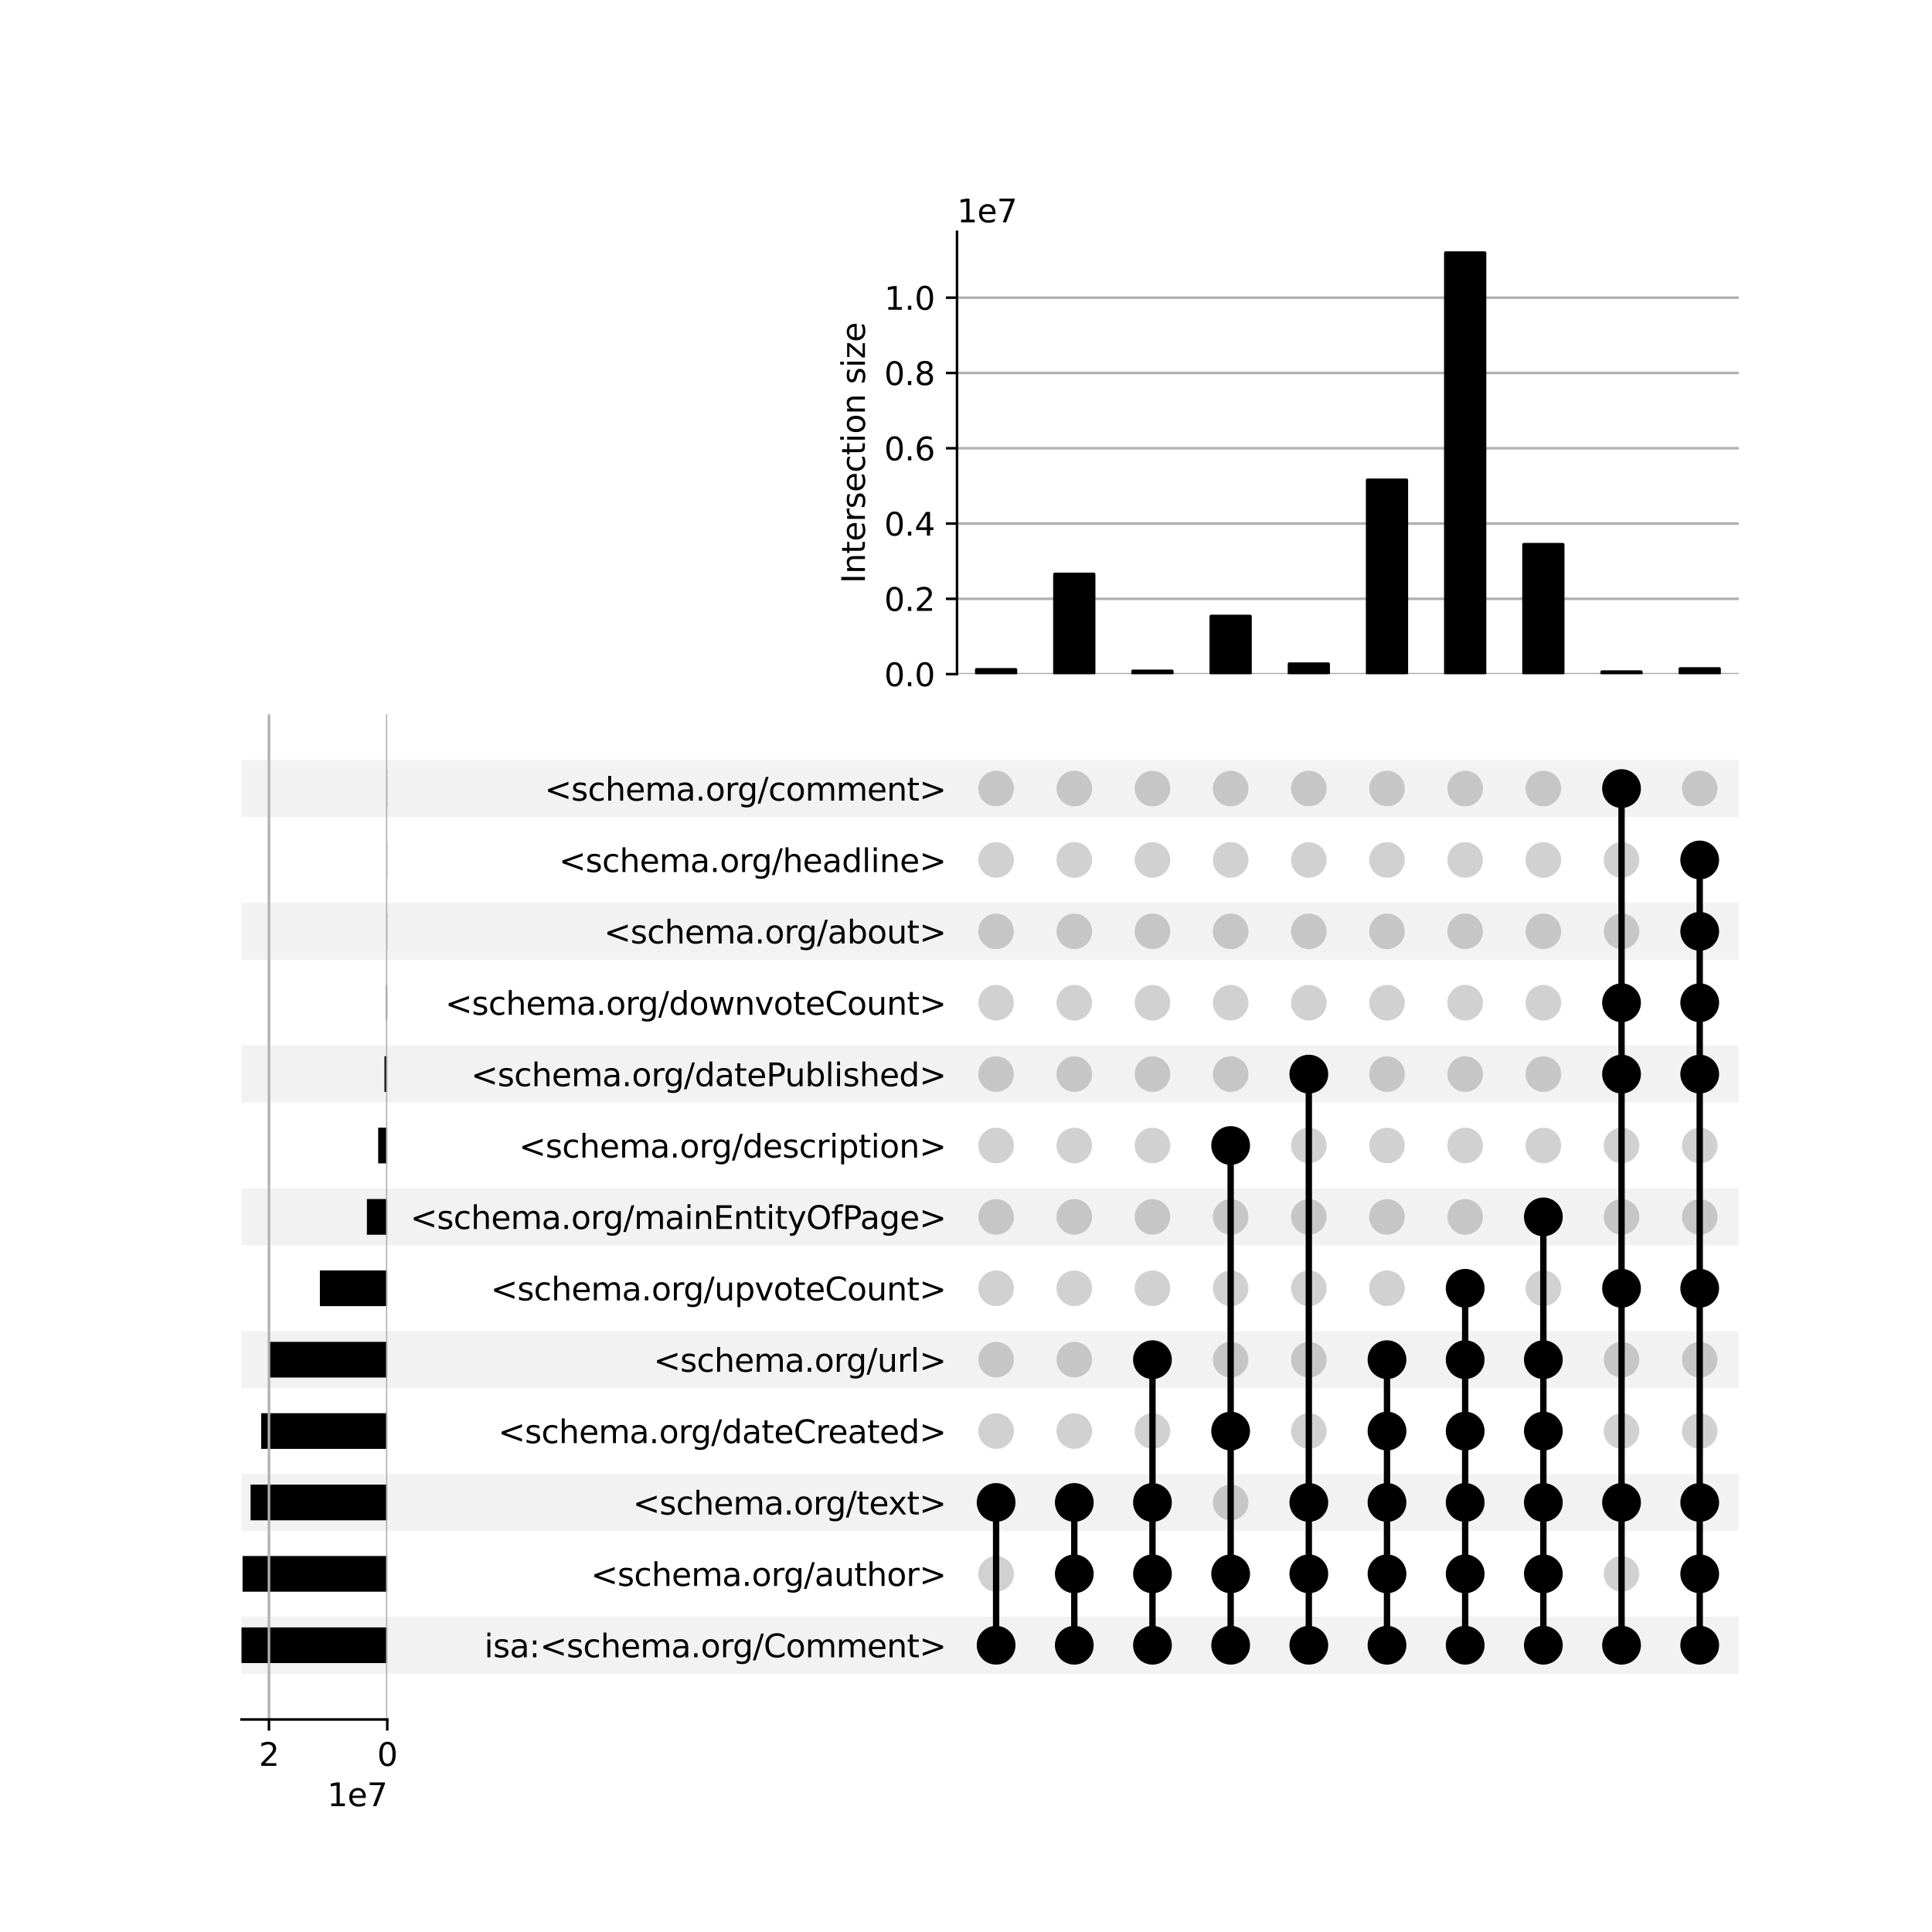 <?xml version="1.0" encoding="utf-8" standalone="no"?>
<!DOCTYPE svg PUBLIC "-//W3C//DTD SVG 1.1//EN"
  "http://www.w3.org/Graphics/SVG/1.1/DTD/svg11.dtd">
<svg xmlns:xlink="http://www.w3.org/1999/xlink" width="608pt" height="608pt" viewBox="0 0 608 608" xmlns="http://www.w3.org/2000/svg" version="1.1">
 <defs>
  <style type="text/css">*{stroke-linejoin: round; stroke-linecap: butt}</style>
 </defs>
 <g id="figure_1">
  <g id="patch_1">
   <path d="M 0 608 
L 608 608 
L 608 0 
L 0 0 
z
" style="fill: #ffffff"/>
  </g>
  <g id="axes_1">
   <g id="patch_2">
    <path d="M 76 526.742 
L 547.2 526.742 
L 547.2 508.769 
L 76 508.769 
z
" clip-path="url(#p467ca65b13)" style="fill-opacity: 0.051"/>
   </g>
   <g id="patch_3">
    <path d="M 76 481.809 
L 547.2 481.809 
L 547.2 463.836 
L 76 463.836 
z
" clip-path="url(#p467ca65b13)" style="fill-opacity: 0.051"/>
   </g>
   <g id="patch_4">
    <path d="M 76 436.877 
L 547.2 436.877 
L 547.2 418.904 
L 76 418.904 
z
" clip-path="url(#p467ca65b13)" style="fill-opacity: 0.051"/>
   </g>
   <g id="patch_5">
    <path d="M 76 391.944 
L 547.2 391.944 
L 547.2 373.971 
L 76 373.971 
z
" clip-path="url(#p467ca65b13)" style="fill-opacity: 0.051"/>
   </g>
   <g id="patch_6">
    <path d="M 76 347.012 
L 547.2 347.012 
L 547.2 329.039 
L 76 329.039 
z
" clip-path="url(#p467ca65b13)" style="fill-opacity: 0.051"/>
   </g>
   <g id="patch_7">
    <path d="M 76 302.079 
L 547.2 302.079 
L 547.2 284.106 
L 76 284.106 
z
" clip-path="url(#p467ca65b13)" style="fill-opacity: 0.051"/>
   </g>
   <g id="patch_8">
    <path d="M 76 257.147 
L 547.2 257.147 
L 547.2 239.174 
L 76 239.174 
z
" clip-path="url(#p467ca65b13)" style="fill-opacity: 0.051"/>
   </g>
   <g id="matplotlib.axis_1"/>
   <g id="matplotlib.axis_2">
    <g id="ytick_1"/>
    <g id="ytick_2"/>
    <g id="ytick_3"/>
    <g id="ytick_4"/>
    <g id="ytick_5"/>
    <g id="ytick_6"/>
    <g id="ytick_7"/>
    <g id="ytick_8"/>
    <g id="ytick_9"/>
    <g id="ytick_10"/>
    <g id="ytick_11"/>
    <g id="ytick_12"/>
    <g id="ytick_13"/>
   </g>
  </g>
  <g id="axes_2">
   <g id="matplotlib.axis_3">
    <g id="ytick_14">
     <g id="line2d_1"/>
     <g id="text_1">
      <!-- isa:&lt;schema.org/Comment&gt; -->
      <g transform="translate(152.421 521.554) scale(0.1 -0.1)">
       <defs>
        <path id="DejaVuSans-69" d="M 603 3500 
L 1178 3500 
L 1178 0 
L 603 0 
L 603 3500 
z
M 603 4863 
L 1178 4863 
L 1178 4134 
L 603 4134 
L 603 4863 
z
" transform="scale(0.016)"/>
        <path id="DejaVuSans-73" d="M 2834 3397 
L 2834 2853 
Q 2591 2978 2328 3040 
Q 2066 3103 1784 3103 
Q 1356 3103 1142 2972 
Q 928 2841 928 2578 
Q 928 2378 1081 2264 
Q 1234 2150 1697 2047 
L 1894 2003 
Q 2506 1872 2764 1633 
Q 3022 1394 3022 966 
Q 3022 478 2636 193 
Q 2250 -91 1575 -91 
Q 1294 -91 989 -36 
Q 684 19 347 128 
L 347 722 
Q 666 556 975 473 
Q 1284 391 1588 391 
Q 1994 391 2212 530 
Q 2431 669 2431 922 
Q 2431 1156 2273 1281 
Q 2116 1406 1581 1522 
L 1381 1569 
Q 847 1681 609 1914 
Q 372 2147 372 2553 
Q 372 3047 722 3315 
Q 1072 3584 1716 3584 
Q 2034 3584 2315 3537 
Q 2597 3491 2834 3397 
z
" transform="scale(0.016)"/>
        <path id="DejaVuSans-61" d="M 2194 1759 
Q 1497 1759 1228 1600 
Q 959 1441 959 1056 
Q 959 750 1161 570 
Q 1363 391 1709 391 
Q 2188 391 2477 730 
Q 2766 1069 2766 1631 
L 2766 1759 
L 2194 1759 
z
M 3341 1997 
L 3341 0 
L 2766 0 
L 2766 531 
Q 2569 213 2275 61 
Q 1981 -91 1556 -91 
Q 1019 -91 701 211 
Q 384 513 384 1019 
Q 384 1609 779 1909 
Q 1175 2209 1959 2209 
L 2766 2209 
L 2766 2266 
Q 2766 2663 2505 2880 
Q 2244 3097 1772 3097 
Q 1472 3097 1187 3025 
Q 903 2953 641 2809 
L 641 3341 
Q 956 3463 1253 3523 
Q 1550 3584 1831 3584 
Q 2591 3584 2966 3190 
Q 3341 2797 3341 1997 
z
" transform="scale(0.016)"/>
        <path id="DejaVuSans-3a" d="M 750 794 
L 1409 794 
L 1409 0 
L 750 0 
L 750 794 
z
M 750 3309 
L 1409 3309 
L 1409 2516 
L 750 2516 
L 750 3309 
z
" transform="scale(0.016)"/>
        <path id="DejaVuSans-3c" d="M 4684 3150 
L 1459 2003 
L 4684 863 
L 4684 294 
L 678 1747 
L 678 2266 
L 4684 3719 
L 4684 3150 
z
" transform="scale(0.016)"/>
        <path id="DejaVuSans-63" d="M 3122 3366 
L 3122 2828 
Q 2878 2963 2633 3030 
Q 2388 3097 2138 3097 
Q 1578 3097 1268 2742 
Q 959 2388 959 1747 
Q 959 1106 1268 751 
Q 1578 397 2138 397 
Q 2388 397 2633 464 
Q 2878 531 3122 666 
L 3122 134 
Q 2881 22 2623 -34 
Q 2366 -91 2075 -91 
Q 1284 -91 818 406 
Q 353 903 353 1747 
Q 353 2603 823 3093 
Q 1294 3584 2113 3584 
Q 2378 3584 2631 3529 
Q 2884 3475 3122 3366 
z
" transform="scale(0.016)"/>
        <path id="DejaVuSans-68" d="M 3513 2113 
L 3513 0 
L 2938 0 
L 2938 2094 
Q 2938 2591 2744 2837 
Q 2550 3084 2163 3084 
Q 1697 3084 1428 2787 
Q 1159 2491 1159 1978 
L 1159 0 
L 581 0 
L 581 4863 
L 1159 4863 
L 1159 2956 
Q 1366 3272 1645 3428 
Q 1925 3584 2291 3584 
Q 2894 3584 3203 3211 
Q 3513 2838 3513 2113 
z
" transform="scale(0.016)"/>
        <path id="DejaVuSans-65" d="M 3597 1894 
L 3597 1613 
L 953 1613 
Q 991 1019 1311 708 
Q 1631 397 2203 397 
Q 2534 397 2845 478 
Q 3156 559 3463 722 
L 3463 178 
Q 3153 47 2828 -22 
Q 2503 -91 2169 -91 
Q 1331 -91 842 396 
Q 353 884 353 1716 
Q 353 2575 817 3079 
Q 1281 3584 2069 3584 
Q 2775 3584 3186 3129 
Q 3597 2675 3597 1894 
z
M 3022 2063 
Q 3016 2534 2758 2815 
Q 2500 3097 2075 3097 
Q 1594 3097 1305 2825 
Q 1016 2553 972 2059 
L 3022 2063 
z
" transform="scale(0.016)"/>
        <path id="DejaVuSans-6d" d="M 3328 2828 
Q 3544 3216 3844 3400 
Q 4144 3584 4550 3584 
Q 5097 3584 5394 3201 
Q 5691 2819 5691 2113 
L 5691 0 
L 5113 0 
L 5113 2094 
Q 5113 2597 4934 2840 
Q 4756 3084 4391 3084 
Q 3944 3084 3684 2787 
Q 3425 2491 3425 1978 
L 3425 0 
L 2847 0 
L 2847 2094 
Q 2847 2600 2669 2842 
Q 2491 3084 2119 3084 
Q 1678 3084 1418 2786 
Q 1159 2488 1159 1978 
L 1159 0 
L 581 0 
L 581 3500 
L 1159 3500 
L 1159 2956 
Q 1356 3278 1631 3431 
Q 1906 3584 2284 3584 
Q 2666 3584 2933 3390 
Q 3200 3197 3328 2828 
z
" transform="scale(0.016)"/>
        <path id="DejaVuSans-2e" d="M 684 794 
L 1344 794 
L 1344 0 
L 684 0 
L 684 794 
z
" transform="scale(0.016)"/>
        <path id="DejaVuSans-6f" d="M 1959 3097 
Q 1497 3097 1228 2736 
Q 959 2375 959 1747 
Q 959 1119 1226 758 
Q 1494 397 1959 397 
Q 2419 397 2687 759 
Q 2956 1122 2956 1747 
Q 2956 2369 2687 2733 
Q 2419 3097 1959 3097 
z
M 1959 3584 
Q 2709 3584 3137 3096 
Q 3566 2609 3566 1747 
Q 3566 888 3137 398 
Q 2709 -91 1959 -91 
Q 1206 -91 779 398 
Q 353 888 353 1747 
Q 353 2609 779 3096 
Q 1206 3584 1959 3584 
z
" transform="scale(0.016)"/>
        <path id="DejaVuSans-72" d="M 2631 2963 
Q 2534 3019 2420 3045 
Q 2306 3072 2169 3072 
Q 1681 3072 1420 2755 
Q 1159 2438 1159 1844 
L 1159 0 
L 581 0 
L 581 3500 
L 1159 3500 
L 1159 2956 
Q 1341 3275 1631 3429 
Q 1922 3584 2338 3584 
Q 2397 3584 2469 3576 
Q 2541 3569 2628 3553 
L 2631 2963 
z
" transform="scale(0.016)"/>
        <path id="DejaVuSans-67" d="M 2906 1791 
Q 2906 2416 2648 2759 
Q 2391 3103 1925 3103 
Q 1463 3103 1205 2759 
Q 947 2416 947 1791 
Q 947 1169 1205 825 
Q 1463 481 1925 481 
Q 2391 481 2648 825 
Q 2906 1169 2906 1791 
z
M 3481 434 
Q 3481 -459 3084 -895 
Q 2688 -1331 1869 -1331 
Q 1566 -1331 1297 -1286 
Q 1028 -1241 775 -1147 
L 775 -588 
Q 1028 -725 1275 -790 
Q 1522 -856 1778 -856 
Q 2344 -856 2625 -561 
Q 2906 -266 2906 331 
L 2906 616 
Q 2728 306 2450 153 
Q 2172 0 1784 0 
Q 1141 0 747 490 
Q 353 981 353 1791 
Q 353 2603 747 3093 
Q 1141 3584 1784 3584 
Q 2172 3584 2450 3431 
Q 2728 3278 2906 2969 
L 2906 3500 
L 3481 3500 
L 3481 434 
z
" transform="scale(0.016)"/>
        <path id="DejaVuSans-2f" d="M 1625 4666 
L 2156 4666 
L 531 -594 
L 0 -594 
L 1625 4666 
z
" transform="scale(0.016)"/>
        <path id="DejaVuSans-43" d="M 4122 4306 
L 4122 3641 
Q 3803 3938 3442 4084 
Q 3081 4231 2675 4231 
Q 1875 4231 1450 3742 
Q 1025 3253 1025 2328 
Q 1025 1406 1450 917 
Q 1875 428 2675 428 
Q 3081 428 3442 575 
Q 3803 722 4122 1019 
L 4122 359 
Q 3791 134 3420 21 
Q 3050 -91 2638 -91 
Q 1578 -91 968 557 
Q 359 1206 359 2328 
Q 359 3453 968 4101 
Q 1578 4750 2638 4750 
Q 3056 4750 3426 4639 
Q 3797 4528 4122 4306 
z
" transform="scale(0.016)"/>
        <path id="DejaVuSans-6e" d="M 3513 2113 
L 3513 0 
L 2938 0 
L 2938 2094 
Q 2938 2591 2744 2837 
Q 2550 3084 2163 3084 
Q 1697 3084 1428 2787 
Q 1159 2491 1159 1978 
L 1159 0 
L 581 0 
L 581 3500 
L 1159 3500 
L 1159 2956 
Q 1366 3272 1645 3428 
Q 1925 3584 2291 3584 
Q 2894 3584 3203 3211 
Q 3513 2838 3513 2113 
z
" transform="scale(0.016)"/>
        <path id="DejaVuSans-74" d="M 1172 4494 
L 1172 3500 
L 2356 3500 
L 2356 3053 
L 1172 3053 
L 1172 1153 
Q 1172 725 1289 603 
Q 1406 481 1766 481 
L 2356 481 
L 2356 0 
L 1766 0 
Q 1100 0 847 248 
Q 594 497 594 1153 
L 594 3053 
L 172 3053 
L 172 3500 
L 594 3500 
L 594 4494 
L 1172 4494 
z
" transform="scale(0.016)"/>
        <path id="DejaVuSans-3e" d="M 678 3150 
L 678 3719 
L 4684 2266 
L 4684 1747 
L 678 294 
L 678 863 
L 3897 2003 
L 678 3150 
z
" transform="scale(0.016)"/>
       </defs>
       <use xlink:href="#DejaVuSans-69"/>
       <use xlink:href="#DejaVuSans-73" x="27.783"/>
       <use xlink:href="#DejaVuSans-61" x="79.883"/>
       <use xlink:href="#DejaVuSans-3a" x="141.162"/>
       <use xlink:href="#DejaVuSans-3c" x="174.854"/>
       <use xlink:href="#DejaVuSans-73" x="258.643"/>
       <use xlink:href="#DejaVuSans-63" x="310.742"/>
       <use xlink:href="#DejaVuSans-68" x="365.723"/>
       <use xlink:href="#DejaVuSans-65" x="429.102"/>
       <use xlink:href="#DejaVuSans-6d" x="490.625"/>
       <use xlink:href="#DejaVuSans-61" x="588.037"/>
       <use xlink:href="#DejaVuSans-2e" x="649.316"/>
       <use xlink:href="#DejaVuSans-6f" x="681.104"/>
       <use xlink:href="#DejaVuSans-72" x="742.285"/>
       <use xlink:href="#DejaVuSans-67" x="781.648"/>
       <use xlink:href="#DejaVuSans-2f" x="845.125"/>
       <use xlink:href="#DejaVuSans-43" x="878.816"/>
       <use xlink:href="#DejaVuSans-6f" x="948.641"/>
       <use xlink:href="#DejaVuSans-6d" x="1009.822"/>
       <use xlink:href="#DejaVuSans-6d" x="1107.234"/>
       <use xlink:href="#DejaVuSans-65" x="1204.646"/>
       <use xlink:href="#DejaVuSans-6e" x="1266.17"/>
       <use xlink:href="#DejaVuSans-74" x="1329.549"/>
       <use xlink:href="#DejaVuSans-3e" x="1368.758"/>
      </g>
     </g>
    </g>
    <g id="ytick_15">
     <g id="line2d_2"/>
     <g id="text_2">
      <!-- &lt;schema.org/author&gt; -->
      <g transform="translate(185.946 499.088) scale(0.1 -0.1)">
       <defs>
        <path id="DejaVuSans-75" d="M 544 1381 
L 544 3500 
L 1119 3500 
L 1119 1403 
Q 1119 906 1312 657 
Q 1506 409 1894 409 
Q 2359 409 2629 706 
Q 2900 1003 2900 1516 
L 2900 3500 
L 3475 3500 
L 3475 0 
L 2900 0 
L 2900 538 
Q 2691 219 2414 64 
Q 2138 -91 1772 -91 
Q 1169 -91 856 284 
Q 544 659 544 1381 
z
M 1991 3584 
L 1991 3584 
z
" transform="scale(0.016)"/>
       </defs>
       <use xlink:href="#DejaVuSans-3c"/>
       <use xlink:href="#DejaVuSans-73" x="83.789"/>
       <use xlink:href="#DejaVuSans-63" x="135.889"/>
       <use xlink:href="#DejaVuSans-68" x="190.869"/>
       <use xlink:href="#DejaVuSans-65" x="254.248"/>
       <use xlink:href="#DejaVuSans-6d" x="315.771"/>
       <use xlink:href="#DejaVuSans-61" x="413.184"/>
       <use xlink:href="#DejaVuSans-2e" x="474.463"/>
       <use xlink:href="#DejaVuSans-6f" x="506.25"/>
       <use xlink:href="#DejaVuSans-72" x="567.432"/>
       <use xlink:href="#DejaVuSans-67" x="606.795"/>
       <use xlink:href="#DejaVuSans-2f" x="670.271"/>
       <use xlink:href="#DejaVuSans-61" x="703.963"/>
       <use xlink:href="#DejaVuSans-75" x="765.242"/>
       <use xlink:href="#DejaVuSans-74" x="828.621"/>
       <use xlink:href="#DejaVuSans-68" x="867.83"/>
       <use xlink:href="#DejaVuSans-6f" x="931.209"/>
       <use xlink:href="#DejaVuSans-72" x="992.391"/>
       <use xlink:href="#DejaVuSans-3e" x="1033.504"/>
      </g>
     </g>
    </g>
    <g id="ytick_16">
     <g id="line2d_3"/>
     <g id="text_3">
      <!-- &lt;schema.org/text&gt; -->
      <g transform="translate(199.161 476.622) scale(0.1 -0.1)">
       <defs>
        <path id="DejaVuSans-78" d="M 3513 3500 
L 2247 1797 
L 3578 0 
L 2900 0 
L 1881 1375 
L 863 0 
L 184 0 
L 1544 1831 
L 300 3500 
L 978 3500 
L 1906 2253 
L 2834 3500 
L 3513 3500 
z
" transform="scale(0.016)"/>
       </defs>
       <use xlink:href="#DejaVuSans-3c"/>
       <use xlink:href="#DejaVuSans-73" x="83.789"/>
       <use xlink:href="#DejaVuSans-63" x="135.889"/>
       <use xlink:href="#DejaVuSans-68" x="190.869"/>
       <use xlink:href="#DejaVuSans-65" x="254.248"/>
       <use xlink:href="#DejaVuSans-6d" x="315.771"/>
       <use xlink:href="#DejaVuSans-61" x="413.184"/>
       <use xlink:href="#DejaVuSans-2e" x="474.463"/>
       <use xlink:href="#DejaVuSans-6f" x="506.25"/>
       <use xlink:href="#DejaVuSans-72" x="567.432"/>
       <use xlink:href="#DejaVuSans-67" x="606.795"/>
       <use xlink:href="#DejaVuSans-2f" x="670.271"/>
       <use xlink:href="#DejaVuSans-74" x="703.963"/>
       <use xlink:href="#DejaVuSans-65" x="743.172"/>
       <use xlink:href="#DejaVuSans-78" x="802.945"/>
       <use xlink:href="#DejaVuSans-74" x="862.125"/>
       <use xlink:href="#DejaVuSans-3e" x="901.334"/>
      </g>
     </g>
    </g>
    <g id="ytick_17">
     <g id="line2d_4"/>
     <g id="text_4">
      <!-- &lt;schema.org/dateCreated&gt; -->
      <g transform="translate(156.777 454.156) scale(0.1 -0.1)">
       <defs>
        <path id="DejaVuSans-64" d="M 2906 2969 
L 2906 4863 
L 3481 4863 
L 3481 0 
L 2906 0 
L 2906 525 
Q 2725 213 2448 61 
Q 2172 -91 1784 -91 
Q 1150 -91 751 415 
Q 353 922 353 1747 
Q 353 2572 751 3078 
Q 1150 3584 1784 3584 
Q 2172 3584 2448 3432 
Q 2725 3281 2906 2969 
z
M 947 1747 
Q 947 1113 1208 752 
Q 1469 391 1925 391 
Q 2381 391 2643 752 
Q 2906 1113 2906 1747 
Q 2906 2381 2643 2742 
Q 2381 3103 1925 3103 
Q 1469 3103 1208 2742 
Q 947 2381 947 1747 
z
" transform="scale(0.016)"/>
       </defs>
       <use xlink:href="#DejaVuSans-3c"/>
       <use xlink:href="#DejaVuSans-73" x="83.789"/>
       <use xlink:href="#DejaVuSans-63" x="135.889"/>
       <use xlink:href="#DejaVuSans-68" x="190.869"/>
       <use xlink:href="#DejaVuSans-65" x="254.248"/>
       <use xlink:href="#DejaVuSans-6d" x="315.771"/>
       <use xlink:href="#DejaVuSans-61" x="413.184"/>
       <use xlink:href="#DejaVuSans-2e" x="474.463"/>
       <use xlink:href="#DejaVuSans-6f" x="506.25"/>
       <use xlink:href="#DejaVuSans-72" x="567.432"/>
       <use xlink:href="#DejaVuSans-67" x="606.795"/>
       <use xlink:href="#DejaVuSans-2f" x="670.271"/>
       <use xlink:href="#DejaVuSans-64" x="703.963"/>
       <use xlink:href="#DejaVuSans-61" x="767.439"/>
       <use xlink:href="#DejaVuSans-74" x="828.719"/>
       <use xlink:href="#DejaVuSans-65" x="867.928"/>
       <use xlink:href="#DejaVuSans-43" x="929.451"/>
       <use xlink:href="#DejaVuSans-72" x="999.275"/>
       <use xlink:href="#DejaVuSans-65" x="1038.139"/>
       <use xlink:href="#DejaVuSans-61" x="1099.662"/>
       <use xlink:href="#DejaVuSans-74" x="1160.941"/>
       <use xlink:href="#DejaVuSans-65" x="1200.15"/>
       <use xlink:href="#DejaVuSans-64" x="1261.674"/>
       <use xlink:href="#DejaVuSans-3e" x="1325.15"/>
      </g>
     </g>
    </g>
    <g id="ytick_18">
     <g id="line2d_5"/>
     <g id="text_5">
      <!-- &lt;schema.org/url&gt; -->
      <g transform="translate(205.672 431.689) scale(0.1 -0.1)">
       <defs>
        <path id="DejaVuSans-6c" d="M 603 4863 
L 1178 4863 
L 1178 0 
L 603 0 
L 603 4863 
z
" transform="scale(0.016)"/>
       </defs>
       <use xlink:href="#DejaVuSans-3c"/>
       <use xlink:href="#DejaVuSans-73" x="83.789"/>
       <use xlink:href="#DejaVuSans-63" x="135.889"/>
       <use xlink:href="#DejaVuSans-68" x="190.869"/>
       <use xlink:href="#DejaVuSans-65" x="254.248"/>
       <use xlink:href="#DejaVuSans-6d" x="315.771"/>
       <use xlink:href="#DejaVuSans-61" x="413.184"/>
       <use xlink:href="#DejaVuSans-2e" x="474.463"/>
       <use xlink:href="#DejaVuSans-6f" x="506.25"/>
       <use xlink:href="#DejaVuSans-72" x="567.432"/>
       <use xlink:href="#DejaVuSans-67" x="606.795"/>
       <use xlink:href="#DejaVuSans-2f" x="670.271"/>
       <use xlink:href="#DejaVuSans-75" x="703.963"/>
       <use xlink:href="#DejaVuSans-72" x="767.342"/>
       <use xlink:href="#DejaVuSans-6c" x="808.455"/>
       <use xlink:href="#DejaVuSans-3e" x="836.238"/>
      </g>
     </g>
    </g>
    <g id="ytick_19">
     <g id="line2d_6"/>
     <g id="text_6">
      <!-- &lt;schema.org/upvoteCount&gt; -->
      <g transform="translate(154.405 409.223) scale(0.1 -0.1)">
       <defs>
        <path id="DejaVuSans-70" d="M 1159 525 
L 1159 -1331 
L 581 -1331 
L 581 3500 
L 1159 3500 
L 1159 2969 
Q 1341 3281 1617 3432 
Q 1894 3584 2278 3584 
Q 2916 3584 3314 3078 
Q 3713 2572 3713 1747 
Q 3713 922 3314 415 
Q 2916 -91 2278 -91 
Q 1894 -91 1617 61 
Q 1341 213 1159 525 
z
M 3116 1747 
Q 3116 2381 2855 2742 
Q 2594 3103 2138 3103 
Q 1681 3103 1420 2742 
Q 1159 2381 1159 1747 
Q 1159 1113 1420 752 
Q 1681 391 2138 391 
Q 2594 391 2855 752 
Q 3116 1113 3116 1747 
z
" transform="scale(0.016)"/>
        <path id="DejaVuSans-76" d="M 191 3500 
L 800 3500 
L 1894 563 
L 2988 3500 
L 3597 3500 
L 2284 0 
L 1503 0 
L 191 3500 
z
" transform="scale(0.016)"/>
       </defs>
       <use xlink:href="#DejaVuSans-3c"/>
       <use xlink:href="#DejaVuSans-73" x="83.789"/>
       <use xlink:href="#DejaVuSans-63" x="135.889"/>
       <use xlink:href="#DejaVuSans-68" x="190.869"/>
       <use xlink:href="#DejaVuSans-65" x="254.248"/>
       <use xlink:href="#DejaVuSans-6d" x="315.771"/>
       <use xlink:href="#DejaVuSans-61" x="413.184"/>
       <use xlink:href="#DejaVuSans-2e" x="474.463"/>
       <use xlink:href="#DejaVuSans-6f" x="506.25"/>
       <use xlink:href="#DejaVuSans-72" x="567.432"/>
       <use xlink:href="#DejaVuSans-67" x="606.795"/>
       <use xlink:href="#DejaVuSans-2f" x="670.271"/>
       <use xlink:href="#DejaVuSans-75" x="703.963"/>
       <use xlink:href="#DejaVuSans-70" x="767.342"/>
       <use xlink:href="#DejaVuSans-76" x="830.818"/>
       <use xlink:href="#DejaVuSans-6f" x="889.998"/>
       <use xlink:href="#DejaVuSans-74" x="951.18"/>
       <use xlink:href="#DejaVuSans-65" x="990.389"/>
       <use xlink:href="#DejaVuSans-43" x="1051.912"/>
       <use xlink:href="#DejaVuSans-6f" x="1121.736"/>
       <use xlink:href="#DejaVuSans-75" x="1182.918"/>
       <use xlink:href="#DejaVuSans-6e" x="1246.297"/>
       <use xlink:href="#DejaVuSans-74" x="1309.676"/>
       <use xlink:href="#DejaVuSans-3e" x="1348.885"/>
      </g>
     </g>
    </g>
    <g id="ytick_20">
     <g id="line2d_7"/>
     <g id="text_7">
      <!-- &lt;schema.org/mainEntityOfPage&gt; -->
      <g transform="translate(129.119 386.757) scale(0.1 -0.1)">
       <defs>
        <path id="DejaVuSans-45" d="M 628 4666 
L 3578 4666 
L 3578 4134 
L 1259 4134 
L 1259 2753 
L 3481 2753 
L 3481 2222 
L 1259 2222 
L 1259 531 
L 3634 531 
L 3634 0 
L 628 0 
L 628 4666 
z
" transform="scale(0.016)"/>
        <path id="DejaVuSans-79" d="M 2059 -325 
Q 1816 -950 1584 -1140 
Q 1353 -1331 966 -1331 
L 506 -1331 
L 506 -850 
L 844 -850 
Q 1081 -850 1212 -737 
Q 1344 -625 1503 -206 
L 1606 56 
L 191 3500 
L 800 3500 
L 1894 763 
L 2988 3500 
L 3597 3500 
L 2059 -325 
z
" transform="scale(0.016)"/>
        <path id="DejaVuSans-4f" d="M 2522 4238 
Q 1834 4238 1429 3725 
Q 1025 3213 1025 2328 
Q 1025 1447 1429 934 
Q 1834 422 2522 422 
Q 3209 422 3611 934 
Q 4013 1447 4013 2328 
Q 4013 3213 3611 3725 
Q 3209 4238 2522 4238 
z
M 2522 4750 
Q 3503 4750 4090 4092 
Q 4678 3434 4678 2328 
Q 4678 1225 4090 567 
Q 3503 -91 2522 -91 
Q 1538 -91 948 565 
Q 359 1222 359 2328 
Q 359 3434 948 4092 
Q 1538 4750 2522 4750 
z
" transform="scale(0.016)"/>
        <path id="DejaVuSans-66" d="M 2375 4863 
L 2375 4384 
L 1825 4384 
Q 1516 4384 1395 4259 
Q 1275 4134 1275 3809 
L 1275 3500 
L 2222 3500 
L 2222 3053 
L 1275 3053 
L 1275 0 
L 697 0 
L 697 3053 
L 147 3053 
L 147 3500 
L 697 3500 
L 697 3744 
Q 697 4328 969 4595 
Q 1241 4863 1831 4863 
L 2375 4863 
z
" transform="scale(0.016)"/>
        <path id="DejaVuSans-50" d="M 1259 4147 
L 1259 2394 
L 2053 2394 
Q 2494 2394 2734 2622 
Q 2975 2850 2975 3272 
Q 2975 3691 2734 3919 
Q 2494 4147 2053 4147 
L 1259 4147 
z
M 628 4666 
L 2053 4666 
Q 2838 4666 3239 4311 
Q 3641 3956 3641 3272 
Q 3641 2581 3239 2228 
Q 2838 1875 2053 1875 
L 1259 1875 
L 1259 0 
L 628 0 
L 628 4666 
z
" transform="scale(0.016)"/>
       </defs>
       <use xlink:href="#DejaVuSans-3c"/>
       <use xlink:href="#DejaVuSans-73" x="83.789"/>
       <use xlink:href="#DejaVuSans-63" x="135.889"/>
       <use xlink:href="#DejaVuSans-68" x="190.869"/>
       <use xlink:href="#DejaVuSans-65" x="254.248"/>
       <use xlink:href="#DejaVuSans-6d" x="315.771"/>
       <use xlink:href="#DejaVuSans-61" x="413.184"/>
       <use xlink:href="#DejaVuSans-2e" x="474.463"/>
       <use xlink:href="#DejaVuSans-6f" x="506.25"/>
       <use xlink:href="#DejaVuSans-72" x="567.432"/>
       <use xlink:href="#DejaVuSans-67" x="606.795"/>
       <use xlink:href="#DejaVuSans-2f" x="670.271"/>
       <use xlink:href="#DejaVuSans-6d" x="703.963"/>
       <use xlink:href="#DejaVuSans-61" x="801.375"/>
       <use xlink:href="#DejaVuSans-69" x="862.654"/>
       <use xlink:href="#DejaVuSans-6e" x="890.438"/>
       <use xlink:href="#DejaVuSans-45" x="953.816"/>
       <use xlink:href="#DejaVuSans-6e" x="1017"/>
       <use xlink:href="#DejaVuSans-74" x="1080.379"/>
       <use xlink:href="#DejaVuSans-69" x="1119.588"/>
       <use xlink:href="#DejaVuSans-74" x="1147.371"/>
       <use xlink:href="#DejaVuSans-79" x="1186.58"/>
       <use xlink:href="#DejaVuSans-4f" x="1245.76"/>
       <use xlink:href="#DejaVuSans-66" x="1324.471"/>
       <use xlink:href="#DejaVuSans-50" x="1359.676"/>
       <use xlink:href="#DejaVuSans-61" x="1415.479"/>
       <use xlink:href="#DejaVuSans-67" x="1476.758"/>
       <use xlink:href="#DejaVuSans-65" x="1540.234"/>
       <use xlink:href="#DejaVuSans-3e" x="1601.758"/>
      </g>
     </g>
    </g>
    <g id="ytick_21">
     <g id="line2d_8"/>
     <g id="text_8">
      <!-- &lt;schema.org/description&gt; -->
      <g transform="translate(163.297 364.291) scale(0.1 -0.1)">
       <use xlink:href="#DejaVuSans-3c"/>
       <use xlink:href="#DejaVuSans-73" x="83.789"/>
       <use xlink:href="#DejaVuSans-63" x="135.889"/>
       <use xlink:href="#DejaVuSans-68" x="190.869"/>
       <use xlink:href="#DejaVuSans-65" x="254.248"/>
       <use xlink:href="#DejaVuSans-6d" x="315.771"/>
       <use xlink:href="#DejaVuSans-61" x="413.184"/>
       <use xlink:href="#DejaVuSans-2e" x="474.463"/>
       <use xlink:href="#DejaVuSans-6f" x="506.25"/>
       <use xlink:href="#DejaVuSans-72" x="567.432"/>
       <use xlink:href="#DejaVuSans-67" x="606.795"/>
       <use xlink:href="#DejaVuSans-2f" x="670.271"/>
       <use xlink:href="#DejaVuSans-64" x="703.963"/>
       <use xlink:href="#DejaVuSans-65" x="767.439"/>
       <use xlink:href="#DejaVuSans-73" x="828.963"/>
       <use xlink:href="#DejaVuSans-63" x="881.062"/>
       <use xlink:href="#DejaVuSans-72" x="936.043"/>
       <use xlink:href="#DejaVuSans-69" x="977.156"/>
       <use xlink:href="#DejaVuSans-70" x="1004.939"/>
       <use xlink:href="#DejaVuSans-74" x="1068.416"/>
       <use xlink:href="#DejaVuSans-69" x="1107.625"/>
       <use xlink:href="#DejaVuSans-6f" x="1135.408"/>
       <use xlink:href="#DejaVuSans-6e" x="1196.59"/>
       <use xlink:href="#DejaVuSans-3e" x="1259.969"/>
      </g>
     </g>
    </g>
    <g id="ytick_22">
     <g id="line2d_9"/>
     <g id="text_9">
      <!-- &lt;schema.org/datePublished&gt; -->
      <g transform="translate(148.203 341.825) scale(0.1 -0.1)">
       <defs>
        <path id="DejaVuSans-62" d="M 3116 1747 
Q 3116 2381 2855 2742 
Q 2594 3103 2138 3103 
Q 1681 3103 1420 2742 
Q 1159 2381 1159 1747 
Q 1159 1113 1420 752 
Q 1681 391 2138 391 
Q 2594 391 2855 752 
Q 3116 1113 3116 1747 
z
M 1159 2969 
Q 1341 3281 1617 3432 
Q 1894 3584 2278 3584 
Q 2916 3584 3314 3078 
Q 3713 2572 3713 1747 
Q 3713 922 3314 415 
Q 2916 -91 2278 -91 
Q 1894 -91 1617 61 
Q 1341 213 1159 525 
L 1159 0 
L 581 0 
L 581 4863 
L 1159 4863 
L 1159 2969 
z
" transform="scale(0.016)"/>
       </defs>
       <use xlink:href="#DejaVuSans-3c"/>
       <use xlink:href="#DejaVuSans-73" x="83.789"/>
       <use xlink:href="#DejaVuSans-63" x="135.889"/>
       <use xlink:href="#DejaVuSans-68" x="190.869"/>
       <use xlink:href="#DejaVuSans-65" x="254.248"/>
       <use xlink:href="#DejaVuSans-6d" x="315.771"/>
       <use xlink:href="#DejaVuSans-61" x="413.184"/>
       <use xlink:href="#DejaVuSans-2e" x="474.463"/>
       <use xlink:href="#DejaVuSans-6f" x="506.25"/>
       <use xlink:href="#DejaVuSans-72" x="567.432"/>
       <use xlink:href="#DejaVuSans-67" x="606.795"/>
       <use xlink:href="#DejaVuSans-2f" x="670.271"/>
       <use xlink:href="#DejaVuSans-64" x="703.963"/>
       <use xlink:href="#DejaVuSans-61" x="767.439"/>
       <use xlink:href="#DejaVuSans-74" x="828.719"/>
       <use xlink:href="#DejaVuSans-65" x="867.928"/>
       <use xlink:href="#DejaVuSans-50" x="929.451"/>
       <use xlink:href="#DejaVuSans-75" x="988.004"/>
       <use xlink:href="#DejaVuSans-62" x="1051.383"/>
       <use xlink:href="#DejaVuSans-6c" x="1114.859"/>
       <use xlink:href="#DejaVuSans-69" x="1142.643"/>
       <use xlink:href="#DejaVuSans-73" x="1170.426"/>
       <use xlink:href="#DejaVuSans-68" x="1222.525"/>
       <use xlink:href="#DejaVuSans-65" x="1285.904"/>
       <use xlink:href="#DejaVuSans-64" x="1347.428"/>
       <use xlink:href="#DejaVuSans-3e" x="1410.904"/>
      </g>
     </g>
    </g>
    <g id="ytick_23">
     <g id="line2d_10"/>
     <g id="text_10">
      <!-- &lt;schema.org/downvoteCount&gt; -->
      <g transform="translate(140.108 319.358) scale(0.1 -0.1)">
       <defs>
        <path id="DejaVuSans-77" d="M 269 3500 
L 844 3500 
L 1563 769 
L 2278 3500 
L 2956 3500 
L 3675 769 
L 4391 3500 
L 4966 3500 
L 4050 0 
L 3372 0 
L 2619 2869 
L 1863 0 
L 1184 0 
L 269 3500 
z
" transform="scale(0.016)"/>
       </defs>
       <use xlink:href="#DejaVuSans-3c"/>
       <use xlink:href="#DejaVuSans-73" x="83.789"/>
       <use xlink:href="#DejaVuSans-63" x="135.889"/>
       <use xlink:href="#DejaVuSans-68" x="190.869"/>
       <use xlink:href="#DejaVuSans-65" x="254.248"/>
       <use xlink:href="#DejaVuSans-6d" x="315.771"/>
       <use xlink:href="#DejaVuSans-61" x="413.184"/>
       <use xlink:href="#DejaVuSans-2e" x="474.463"/>
       <use xlink:href="#DejaVuSans-6f" x="506.25"/>
       <use xlink:href="#DejaVuSans-72" x="567.432"/>
       <use xlink:href="#DejaVuSans-67" x="606.795"/>
       <use xlink:href="#DejaVuSans-2f" x="670.271"/>
       <use xlink:href="#DejaVuSans-64" x="703.963"/>
       <use xlink:href="#DejaVuSans-6f" x="767.439"/>
       <use xlink:href="#DejaVuSans-77" x="828.621"/>
       <use xlink:href="#DejaVuSans-6e" x="910.408"/>
       <use xlink:href="#DejaVuSans-76" x="973.787"/>
       <use xlink:href="#DejaVuSans-6f" x="1032.967"/>
       <use xlink:href="#DejaVuSans-74" x="1094.148"/>
       <use xlink:href="#DejaVuSans-65" x="1133.357"/>
       <use xlink:href="#DejaVuSans-43" x="1194.881"/>
       <use xlink:href="#DejaVuSans-6f" x="1264.705"/>
       <use xlink:href="#DejaVuSans-75" x="1325.887"/>
       <use xlink:href="#DejaVuSans-6e" x="1389.266"/>
       <use xlink:href="#DejaVuSans-74" x="1452.645"/>
       <use xlink:href="#DejaVuSans-3e" x="1491.854"/>
      </g>
     </g>
    </g>
    <g id="ytick_24">
     <g id="line2d_11"/>
     <g id="text_11">
      <!-- &lt;schema.org/about&gt; -->
      <g transform="translate(190.046 296.892) scale(0.1 -0.1)">
       <use xlink:href="#DejaVuSans-3c"/>
       <use xlink:href="#DejaVuSans-73" x="83.789"/>
       <use xlink:href="#DejaVuSans-63" x="135.889"/>
       <use xlink:href="#DejaVuSans-68" x="190.869"/>
       <use xlink:href="#DejaVuSans-65" x="254.248"/>
       <use xlink:href="#DejaVuSans-6d" x="315.771"/>
       <use xlink:href="#DejaVuSans-61" x="413.184"/>
       <use xlink:href="#DejaVuSans-2e" x="474.463"/>
       <use xlink:href="#DejaVuSans-6f" x="506.25"/>
       <use xlink:href="#DejaVuSans-72" x="567.432"/>
       <use xlink:href="#DejaVuSans-67" x="606.795"/>
       <use xlink:href="#DejaVuSans-2f" x="670.271"/>
       <use xlink:href="#DejaVuSans-61" x="703.963"/>
       <use xlink:href="#DejaVuSans-62" x="765.242"/>
       <use xlink:href="#DejaVuSans-6f" x="828.719"/>
       <use xlink:href="#DejaVuSans-75" x="889.9"/>
       <use xlink:href="#DejaVuSans-74" x="953.279"/>
       <use xlink:href="#DejaVuSans-3e" x="992.488"/>
      </g>
     </g>
    </g>
    <g id="ytick_25">
     <g id="line2d_12"/>
     <g id="text_12">
      <!-- &lt;schema.org/headline&gt; -->
      <g transform="translate(175.885 274.426) scale(0.1 -0.1)">
       <use xlink:href="#DejaVuSans-3c"/>
       <use xlink:href="#DejaVuSans-73" x="83.789"/>
       <use xlink:href="#DejaVuSans-63" x="135.889"/>
       <use xlink:href="#DejaVuSans-68" x="190.869"/>
       <use xlink:href="#DejaVuSans-65" x="254.248"/>
       <use xlink:href="#DejaVuSans-6d" x="315.771"/>
       <use xlink:href="#DejaVuSans-61" x="413.184"/>
       <use xlink:href="#DejaVuSans-2e" x="474.463"/>
       <use xlink:href="#DejaVuSans-6f" x="506.25"/>
       <use xlink:href="#DejaVuSans-72" x="567.432"/>
       <use xlink:href="#DejaVuSans-67" x="606.795"/>
       <use xlink:href="#DejaVuSans-2f" x="670.271"/>
       <use xlink:href="#DejaVuSans-68" x="703.963"/>
       <use xlink:href="#DejaVuSans-65" x="767.342"/>
       <use xlink:href="#DejaVuSans-61" x="828.865"/>
       <use xlink:href="#DejaVuSans-64" x="890.145"/>
       <use xlink:href="#DejaVuSans-6c" x="953.621"/>
       <use xlink:href="#DejaVuSans-69" x="981.404"/>
       <use xlink:href="#DejaVuSans-6e" x="1009.188"/>
       <use xlink:href="#DejaVuSans-65" x="1072.566"/>
       <use xlink:href="#DejaVuSans-3e" x="1134.09"/>
      </g>
     </g>
    </g>
    <g id="ytick_26">
     <g id="line2d_13"/>
     <g id="text_13">
      <!-- &lt;schema.org/comment&gt; -->
      <g transform="translate(171.389 251.96) scale(0.1 -0.1)">
       <use xlink:href="#DejaVuSans-3c"/>
       <use xlink:href="#DejaVuSans-73" x="83.789"/>
       <use xlink:href="#DejaVuSans-63" x="135.889"/>
       <use xlink:href="#DejaVuSans-68" x="190.869"/>
       <use xlink:href="#DejaVuSans-65" x="254.248"/>
       <use xlink:href="#DejaVuSans-6d" x="315.771"/>
       <use xlink:href="#DejaVuSans-61" x="413.184"/>
       <use xlink:href="#DejaVuSans-2e" x="474.463"/>
       <use xlink:href="#DejaVuSans-6f" x="506.25"/>
       <use xlink:href="#DejaVuSans-72" x="567.432"/>
       <use xlink:href="#DejaVuSans-67" x="606.795"/>
       <use xlink:href="#DejaVuSans-2f" x="670.271"/>
       <use xlink:href="#DejaVuSans-63" x="703.963"/>
       <use xlink:href="#DejaVuSans-6f" x="758.943"/>
       <use xlink:href="#DejaVuSans-6d" x="820.125"/>
       <use xlink:href="#DejaVuSans-6d" x="917.537"/>
       <use xlink:href="#DejaVuSans-65" x="1014.949"/>
       <use xlink:href="#DejaVuSans-6e" x="1076.473"/>
       <use xlink:href="#DejaVuSans-74" x="1139.852"/>
       <use xlink:href="#DejaVuSans-3e" x="1179.061"/>
      </g>
     </g>
    </g>
   </g>
   <g id="LineCollection_1">
    <path d="M 313.476 517.755 
L 313.476 472.823 
" clip-path="url(#pc1861d789d)" style="fill: none; stroke: #000000; stroke-width: 2"/>
    <path d="M 338.079 517.755 
L 338.079 472.823 
" clip-path="url(#pc1861d789d)" style="fill: none; stroke: #000000; stroke-width: 2"/>
    <path d="M 362.681 517.755 
L 362.681 427.89 
" clip-path="url(#pc1861d789d)" style="fill: none; stroke: #000000; stroke-width: 2"/>
    <path d="M 387.284 517.755 
L 387.284 360.492 
" clip-path="url(#pc1861d789d)" style="fill: none; stroke: #000000; stroke-width: 2"/>
    <path d="M 411.886 517.755 
L 411.886 338.025 
" clip-path="url(#pc1861d789d)" style="fill: none; stroke: #000000; stroke-width: 2"/>
    <path d="M 436.489 517.755 
L 436.489 427.89 
" clip-path="url(#pc1861d789d)" style="fill: none; stroke: #000000; stroke-width: 2"/>
    <path d="M 461.091 517.755 
L 461.091 405.424 
" clip-path="url(#pc1861d789d)" style="fill: none; stroke: #000000; stroke-width: 2"/>
    <path d="M 485.694 517.755 
L 485.694 382.958 
" clip-path="url(#pc1861d789d)" style="fill: none; stroke: #000000; stroke-width: 2"/>
    <path d="M 510.296 517.755 
L 510.296 248.161 
" clip-path="url(#pc1861d789d)" style="fill: none; stroke: #000000; stroke-width: 2"/>
    <path d="M 534.899 517.755 
L 534.899 270.627 
" clip-path="url(#pc1861d789d)" style="fill: none; stroke: #000000; stroke-width: 2"/>
   </g>
   <g id="PathCollection_1">
    <defs>
     <path id="C0_0_db66eb3166" d="M 0 5.6 
C 1.485 5.6 2.91 5.01 3.96 3.96 
C 5.01 2.91 5.6 1.485 5.6 -0 
C 5.6 -1.485 5.01 -2.91 3.96 -3.96 
C 2.91 -5.01 1.485 -5.6 0 -5.6 
C -1.485 -5.6 -2.91 -5.01 -3.96 -3.96 
C -5.01 -2.91 -5.6 -1.485 -5.6 0 
C -5.6 1.485 -5.01 2.91 -3.96 3.96 
C -2.91 5.01 -1.485 5.6 0 5.6 
z
"/>
    </defs>
    <g clip-path="url(#pc1861d789d)">
     <use xlink:href="#C0_0_db66eb3166" x="313.476" y="517.755" style="stroke: #000000"/>
    </g>
    <g clip-path="url(#pc1861d789d)">
     <use xlink:href="#C0_0_db66eb3166" x="313.476" y="495.289" style="fill-opacity: 0.18"/>
    </g>
    <g clip-path="url(#pc1861d789d)">
     <use xlink:href="#C0_0_db66eb3166" x="313.476" y="472.823" style="stroke: #000000"/>
    </g>
    <g clip-path="url(#pc1861d789d)">
     <use xlink:href="#C0_0_db66eb3166" x="313.476" y="450.356" style="fill-opacity: 0.18"/>
    </g>
    <g clip-path="url(#pc1861d789d)">
     <use xlink:href="#C0_0_db66eb3166" x="313.476" y="427.89" style="fill-opacity: 0.18"/>
    </g>
    <g clip-path="url(#pc1861d789d)">
     <use xlink:href="#C0_0_db66eb3166" x="313.476" y="405.424" style="fill-opacity: 0.18"/>
    </g>
    <g clip-path="url(#pc1861d789d)">
     <use xlink:href="#C0_0_db66eb3166" x="313.476" y="382.958" style="fill-opacity: 0.18"/>
    </g>
    <g clip-path="url(#pc1861d789d)">
     <use xlink:href="#C0_0_db66eb3166" x="313.476" y="360.492" style="fill-opacity: 0.18"/>
    </g>
    <g clip-path="url(#pc1861d789d)">
     <use xlink:href="#C0_0_db66eb3166" x="313.476" y="338.025" style="fill-opacity: 0.18"/>
    </g>
    <g clip-path="url(#pc1861d789d)">
     <use xlink:href="#C0_0_db66eb3166" x="313.476" y="315.559" style="fill-opacity: 0.18"/>
    </g>
    <g clip-path="url(#pc1861d789d)">
     <use xlink:href="#C0_0_db66eb3166" x="313.476" y="293.093" style="fill-opacity: 0.18"/>
    </g>
    <g clip-path="url(#pc1861d789d)">
     <use xlink:href="#C0_0_db66eb3166" x="313.476" y="270.627" style="fill-opacity: 0.18"/>
    </g>
    <g clip-path="url(#pc1861d789d)">
     <use xlink:href="#C0_0_db66eb3166" x="313.476" y="248.161" style="fill-opacity: 0.18"/>
    </g>
    <g clip-path="url(#pc1861d789d)">
     <use xlink:href="#C0_0_db66eb3166" x="338.079" y="517.755" style="stroke: #000000"/>
    </g>
    <g clip-path="url(#pc1861d789d)">
     <use xlink:href="#C0_0_db66eb3166" x="338.079" y="495.289" style="stroke: #000000"/>
    </g>
    <g clip-path="url(#pc1861d789d)">
     <use xlink:href="#C0_0_db66eb3166" x="338.079" y="472.823" style="stroke: #000000"/>
    </g>
    <g clip-path="url(#pc1861d789d)">
     <use xlink:href="#C0_0_db66eb3166" x="338.079" y="450.356" style="fill-opacity: 0.18"/>
    </g>
    <g clip-path="url(#pc1861d789d)">
     <use xlink:href="#C0_0_db66eb3166" x="338.079" y="427.89" style="fill-opacity: 0.18"/>
    </g>
    <g clip-path="url(#pc1861d789d)">
     <use xlink:href="#C0_0_db66eb3166" x="338.079" y="405.424" style="fill-opacity: 0.18"/>
    </g>
    <g clip-path="url(#pc1861d789d)">
     <use xlink:href="#C0_0_db66eb3166" x="338.079" y="382.958" style="fill-opacity: 0.18"/>
    </g>
    <g clip-path="url(#pc1861d789d)">
     <use xlink:href="#C0_0_db66eb3166" x="338.079" y="360.492" style="fill-opacity: 0.18"/>
    </g>
    <g clip-path="url(#pc1861d789d)">
     <use xlink:href="#C0_0_db66eb3166" x="338.079" y="338.025" style="fill-opacity: 0.18"/>
    </g>
    <g clip-path="url(#pc1861d789d)">
     <use xlink:href="#C0_0_db66eb3166" x="338.079" y="315.559" style="fill-opacity: 0.18"/>
    </g>
    <g clip-path="url(#pc1861d789d)">
     <use xlink:href="#C0_0_db66eb3166" x="338.079" y="293.093" style="fill-opacity: 0.18"/>
    </g>
    <g clip-path="url(#pc1861d789d)">
     <use xlink:href="#C0_0_db66eb3166" x="338.079" y="270.627" style="fill-opacity: 0.18"/>
    </g>
    <g clip-path="url(#pc1861d789d)">
     <use xlink:href="#C0_0_db66eb3166" x="338.079" y="248.161" style="fill-opacity: 0.18"/>
    </g>
    <g clip-path="url(#pc1861d789d)">
     <use xlink:href="#C0_0_db66eb3166" x="362.681" y="517.755" style="stroke: #000000"/>
    </g>
    <g clip-path="url(#pc1861d789d)">
     <use xlink:href="#C0_0_db66eb3166" x="362.681" y="495.289" style="stroke: #000000"/>
    </g>
    <g clip-path="url(#pc1861d789d)">
     <use xlink:href="#C0_0_db66eb3166" x="362.681" y="472.823" style="stroke: #000000"/>
    </g>
    <g clip-path="url(#pc1861d789d)">
     <use xlink:href="#C0_0_db66eb3166" x="362.681" y="450.356" style="fill-opacity: 0.18"/>
    </g>
    <g clip-path="url(#pc1861d789d)">
     <use xlink:href="#C0_0_db66eb3166" x="362.681" y="427.89" style="stroke: #000000"/>
    </g>
    <g clip-path="url(#pc1861d789d)">
     <use xlink:href="#C0_0_db66eb3166" x="362.681" y="405.424" style="fill-opacity: 0.18"/>
    </g>
    <g clip-path="url(#pc1861d789d)">
     <use xlink:href="#C0_0_db66eb3166" x="362.681" y="382.958" style="fill-opacity: 0.18"/>
    </g>
    <g clip-path="url(#pc1861d789d)">
     <use xlink:href="#C0_0_db66eb3166" x="362.681" y="360.492" style="fill-opacity: 0.18"/>
    </g>
    <g clip-path="url(#pc1861d789d)">
     <use xlink:href="#C0_0_db66eb3166" x="362.681" y="338.025" style="fill-opacity: 0.18"/>
    </g>
    <g clip-path="url(#pc1861d789d)">
     <use xlink:href="#C0_0_db66eb3166" x="362.681" y="315.559" style="fill-opacity: 0.18"/>
    </g>
    <g clip-path="url(#pc1861d789d)">
     <use xlink:href="#C0_0_db66eb3166" x="362.681" y="293.093" style="fill-opacity: 0.18"/>
    </g>
    <g clip-path="url(#pc1861d789d)">
     <use xlink:href="#C0_0_db66eb3166" x="362.681" y="270.627" style="fill-opacity: 0.18"/>
    </g>
    <g clip-path="url(#pc1861d789d)">
     <use xlink:href="#C0_0_db66eb3166" x="362.681" y="248.161" style="fill-opacity: 0.18"/>
    </g>
    <g clip-path="url(#pc1861d789d)">
     <use xlink:href="#C0_0_db66eb3166" x="387.284" y="517.755" style="stroke: #000000"/>
    </g>
    <g clip-path="url(#pc1861d789d)">
     <use xlink:href="#C0_0_db66eb3166" x="387.284" y="495.289" style="stroke: #000000"/>
    </g>
    <g clip-path="url(#pc1861d789d)">
     <use xlink:href="#C0_0_db66eb3166" x="387.284" y="472.823" style="fill-opacity: 0.18"/>
    </g>
    <g clip-path="url(#pc1861d789d)">
     <use xlink:href="#C0_0_db66eb3166" x="387.284" y="450.356" style="stroke: #000000"/>
    </g>
    <g clip-path="url(#pc1861d789d)">
     <use xlink:href="#C0_0_db66eb3166" x="387.284" y="427.89" style="fill-opacity: 0.18"/>
    </g>
    <g clip-path="url(#pc1861d789d)">
     <use xlink:href="#C0_0_db66eb3166" x="387.284" y="405.424" style="fill-opacity: 0.18"/>
    </g>
    <g clip-path="url(#pc1861d789d)">
     <use xlink:href="#C0_0_db66eb3166" x="387.284" y="382.958" style="fill-opacity: 0.18"/>
    </g>
    <g clip-path="url(#pc1861d789d)">
     <use xlink:href="#C0_0_db66eb3166" x="387.284" y="360.492" style="stroke: #000000"/>
    </g>
    <g clip-path="url(#pc1861d789d)">
     <use xlink:href="#C0_0_db66eb3166" x="387.284" y="338.025" style="fill-opacity: 0.18"/>
    </g>
    <g clip-path="url(#pc1861d789d)">
     <use xlink:href="#C0_0_db66eb3166" x="387.284" y="315.559" style="fill-opacity: 0.18"/>
    </g>
    <g clip-path="url(#pc1861d789d)">
     <use xlink:href="#C0_0_db66eb3166" x="387.284" y="293.093" style="fill-opacity: 0.18"/>
    </g>
    <g clip-path="url(#pc1861d789d)">
     <use xlink:href="#C0_0_db66eb3166" x="387.284" y="270.627" style="fill-opacity: 0.18"/>
    </g>
    <g clip-path="url(#pc1861d789d)">
     <use xlink:href="#C0_0_db66eb3166" x="387.284" y="248.161" style="fill-opacity: 0.18"/>
    </g>
    <g clip-path="url(#pc1861d789d)">
     <use xlink:href="#C0_0_db66eb3166" x="411.886" y="517.755" style="stroke: #000000"/>
    </g>
    <g clip-path="url(#pc1861d789d)">
     <use xlink:href="#C0_0_db66eb3166" x="411.886" y="495.289" style="stroke: #000000"/>
    </g>
    <g clip-path="url(#pc1861d789d)">
     <use xlink:href="#C0_0_db66eb3166" x="411.886" y="472.823" style="stroke: #000000"/>
    </g>
    <g clip-path="url(#pc1861d789d)">
     <use xlink:href="#C0_0_db66eb3166" x="411.886" y="450.356" style="fill-opacity: 0.18"/>
    </g>
    <g clip-path="url(#pc1861d789d)">
     <use xlink:href="#C0_0_db66eb3166" x="411.886" y="427.89" style="fill-opacity: 0.18"/>
    </g>
    <g clip-path="url(#pc1861d789d)">
     <use xlink:href="#C0_0_db66eb3166" x="411.886" y="405.424" style="fill-opacity: 0.18"/>
    </g>
    <g clip-path="url(#pc1861d789d)">
     <use xlink:href="#C0_0_db66eb3166" x="411.886" y="382.958" style="fill-opacity: 0.18"/>
    </g>
    <g clip-path="url(#pc1861d789d)">
     <use xlink:href="#C0_0_db66eb3166" x="411.886" y="360.492" style="fill-opacity: 0.18"/>
    </g>
    <g clip-path="url(#pc1861d789d)">
     <use xlink:href="#C0_0_db66eb3166" x="411.886" y="338.025" style="stroke: #000000"/>
    </g>
    <g clip-path="url(#pc1861d789d)">
     <use xlink:href="#C0_0_db66eb3166" x="411.886" y="315.559" style="fill-opacity: 0.18"/>
    </g>
    <g clip-path="url(#pc1861d789d)">
     <use xlink:href="#C0_0_db66eb3166" x="411.886" y="293.093" style="fill-opacity: 0.18"/>
    </g>
    <g clip-path="url(#pc1861d789d)">
     <use xlink:href="#C0_0_db66eb3166" x="411.886" y="270.627" style="fill-opacity: 0.18"/>
    </g>
    <g clip-path="url(#pc1861d789d)">
     <use xlink:href="#C0_0_db66eb3166" x="411.886" y="248.161" style="fill-opacity: 0.18"/>
    </g>
    <g clip-path="url(#pc1861d789d)">
     <use xlink:href="#C0_0_db66eb3166" x="436.489" y="517.755" style="stroke: #000000"/>
    </g>
    <g clip-path="url(#pc1861d789d)">
     <use xlink:href="#C0_0_db66eb3166" x="436.489" y="495.289" style="stroke: #000000"/>
    </g>
    <g clip-path="url(#pc1861d789d)">
     <use xlink:href="#C0_0_db66eb3166" x="436.489" y="472.823" style="stroke: #000000"/>
    </g>
    <g clip-path="url(#pc1861d789d)">
     <use xlink:href="#C0_0_db66eb3166" x="436.489" y="450.356" style="stroke: #000000"/>
    </g>
    <g clip-path="url(#pc1861d789d)">
     <use xlink:href="#C0_0_db66eb3166" x="436.489" y="427.89" style="stroke: #000000"/>
    </g>
    <g clip-path="url(#pc1861d789d)">
     <use xlink:href="#C0_0_db66eb3166" x="436.489" y="405.424" style="fill-opacity: 0.18"/>
    </g>
    <g clip-path="url(#pc1861d789d)">
     <use xlink:href="#C0_0_db66eb3166" x="436.489" y="382.958" style="fill-opacity: 0.18"/>
    </g>
    <g clip-path="url(#pc1861d789d)">
     <use xlink:href="#C0_0_db66eb3166" x="436.489" y="360.492" style="fill-opacity: 0.18"/>
    </g>
    <g clip-path="url(#pc1861d789d)">
     <use xlink:href="#C0_0_db66eb3166" x="436.489" y="338.025" style="fill-opacity: 0.18"/>
    </g>
    <g clip-path="url(#pc1861d789d)">
     <use xlink:href="#C0_0_db66eb3166" x="436.489" y="315.559" style="fill-opacity: 0.18"/>
    </g>
    <g clip-path="url(#pc1861d789d)">
     <use xlink:href="#C0_0_db66eb3166" x="436.489" y="293.093" style="fill-opacity: 0.18"/>
    </g>
    <g clip-path="url(#pc1861d789d)">
     <use xlink:href="#C0_0_db66eb3166" x="436.489" y="270.627" style="fill-opacity: 0.18"/>
    </g>
    <g clip-path="url(#pc1861d789d)">
     <use xlink:href="#C0_0_db66eb3166" x="436.489" y="248.161" style="fill-opacity: 0.18"/>
    </g>
    <g clip-path="url(#pc1861d789d)">
     <use xlink:href="#C0_0_db66eb3166" x="461.091" y="517.755" style="stroke: #000000"/>
    </g>
    <g clip-path="url(#pc1861d789d)">
     <use xlink:href="#C0_0_db66eb3166" x="461.091" y="495.289" style="stroke: #000000"/>
    </g>
    <g clip-path="url(#pc1861d789d)">
     <use xlink:href="#C0_0_db66eb3166" x="461.091" y="472.823" style="stroke: #000000"/>
    </g>
    <g clip-path="url(#pc1861d789d)">
     <use xlink:href="#C0_0_db66eb3166" x="461.091" y="450.356" style="stroke: #000000"/>
    </g>
    <g clip-path="url(#pc1861d789d)">
     <use xlink:href="#C0_0_db66eb3166" x="461.091" y="427.89" style="stroke: #000000"/>
    </g>
    <g clip-path="url(#pc1861d789d)">
     <use xlink:href="#C0_0_db66eb3166" x="461.091" y="405.424" style="stroke: #000000"/>
    </g>
    <g clip-path="url(#pc1861d789d)">
     <use xlink:href="#C0_0_db66eb3166" x="461.091" y="382.958" style="fill-opacity: 0.18"/>
    </g>
    <g clip-path="url(#pc1861d789d)">
     <use xlink:href="#C0_0_db66eb3166" x="461.091" y="360.492" style="fill-opacity: 0.18"/>
    </g>
    <g clip-path="url(#pc1861d789d)">
     <use xlink:href="#C0_0_db66eb3166" x="461.091" y="338.025" style="fill-opacity: 0.18"/>
    </g>
    <g clip-path="url(#pc1861d789d)">
     <use xlink:href="#C0_0_db66eb3166" x="461.091" y="315.559" style="fill-opacity: 0.18"/>
    </g>
    <g clip-path="url(#pc1861d789d)">
     <use xlink:href="#C0_0_db66eb3166" x="461.091" y="293.093" style="fill-opacity: 0.18"/>
    </g>
    <g clip-path="url(#pc1861d789d)">
     <use xlink:href="#C0_0_db66eb3166" x="461.091" y="270.627" style="fill-opacity: 0.18"/>
    </g>
    <g clip-path="url(#pc1861d789d)">
     <use xlink:href="#C0_0_db66eb3166" x="461.091" y="248.161" style="fill-opacity: 0.18"/>
    </g>
    <g clip-path="url(#pc1861d789d)">
     <use xlink:href="#C0_0_db66eb3166" x="485.694" y="517.755" style="stroke: #000000"/>
    </g>
    <g clip-path="url(#pc1861d789d)">
     <use xlink:href="#C0_0_db66eb3166" x="485.694" y="495.289" style="stroke: #000000"/>
    </g>
    <g clip-path="url(#pc1861d789d)">
     <use xlink:href="#C0_0_db66eb3166" x="485.694" y="472.823" style="stroke: #000000"/>
    </g>
    <g clip-path="url(#pc1861d789d)">
     <use xlink:href="#C0_0_db66eb3166" x="485.694" y="450.356" style="stroke: #000000"/>
    </g>
    <g clip-path="url(#pc1861d789d)">
     <use xlink:href="#C0_0_db66eb3166" x="485.694" y="427.89" style="stroke: #000000"/>
    </g>
    <g clip-path="url(#pc1861d789d)">
     <use xlink:href="#C0_0_db66eb3166" x="485.694" y="405.424" style="fill-opacity: 0.18"/>
    </g>
    <g clip-path="url(#pc1861d789d)">
     <use xlink:href="#C0_0_db66eb3166" x="485.694" y="382.958" style="stroke: #000000"/>
    </g>
    <g clip-path="url(#pc1861d789d)">
     <use xlink:href="#C0_0_db66eb3166" x="485.694" y="360.492" style="fill-opacity: 0.18"/>
    </g>
    <g clip-path="url(#pc1861d789d)">
     <use xlink:href="#C0_0_db66eb3166" x="485.694" y="338.025" style="fill-opacity: 0.18"/>
    </g>
    <g clip-path="url(#pc1861d789d)">
     <use xlink:href="#C0_0_db66eb3166" x="485.694" y="315.559" style="fill-opacity: 0.18"/>
    </g>
    <g clip-path="url(#pc1861d789d)">
     <use xlink:href="#C0_0_db66eb3166" x="485.694" y="293.093" style="fill-opacity: 0.18"/>
    </g>
    <g clip-path="url(#pc1861d789d)">
     <use xlink:href="#C0_0_db66eb3166" x="485.694" y="270.627" style="fill-opacity: 0.18"/>
    </g>
    <g clip-path="url(#pc1861d789d)">
     <use xlink:href="#C0_0_db66eb3166" x="485.694" y="248.161" style="fill-opacity: 0.18"/>
    </g>
    <g clip-path="url(#pc1861d789d)">
     <use xlink:href="#C0_0_db66eb3166" x="510.296" y="517.755" style="stroke: #000000"/>
    </g>
    <g clip-path="url(#pc1861d789d)">
     <use xlink:href="#C0_0_db66eb3166" x="510.296" y="495.289" style="fill-opacity: 0.18"/>
    </g>
    <g clip-path="url(#pc1861d789d)">
     <use xlink:href="#C0_0_db66eb3166" x="510.296" y="472.823" style="stroke: #000000"/>
    </g>
    <g clip-path="url(#pc1861d789d)">
     <use xlink:href="#C0_0_db66eb3166" x="510.296" y="450.356" style="fill-opacity: 0.18"/>
    </g>
    <g clip-path="url(#pc1861d789d)">
     <use xlink:href="#C0_0_db66eb3166" x="510.296" y="427.89" style="fill-opacity: 0.18"/>
    </g>
    <g clip-path="url(#pc1861d789d)">
     <use xlink:href="#C0_0_db66eb3166" x="510.296" y="405.424" style="stroke: #000000"/>
    </g>
    <g clip-path="url(#pc1861d789d)">
     <use xlink:href="#C0_0_db66eb3166" x="510.296" y="382.958" style="fill-opacity: 0.18"/>
    </g>
    <g clip-path="url(#pc1861d789d)">
     <use xlink:href="#C0_0_db66eb3166" x="510.296" y="360.492" style="fill-opacity: 0.18"/>
    </g>
    <g clip-path="url(#pc1861d789d)">
     <use xlink:href="#C0_0_db66eb3166" x="510.296" y="338.025" style="stroke: #000000"/>
    </g>
    <g clip-path="url(#pc1861d789d)">
     <use xlink:href="#C0_0_db66eb3166" x="510.296" y="315.559" style="stroke: #000000"/>
    </g>
    <g clip-path="url(#pc1861d789d)">
     <use xlink:href="#C0_0_db66eb3166" x="510.296" y="293.093" style="fill-opacity: 0.18"/>
    </g>
    <g clip-path="url(#pc1861d789d)">
     <use xlink:href="#C0_0_db66eb3166" x="510.296" y="270.627" style="fill-opacity: 0.18"/>
    </g>
    <g clip-path="url(#pc1861d789d)">
     <use xlink:href="#C0_0_db66eb3166" x="510.296" y="248.161" style="stroke: #000000"/>
    </g>
    <g clip-path="url(#pc1861d789d)">
     <use xlink:href="#C0_0_db66eb3166" x="534.899" y="517.755" style="stroke: #000000"/>
    </g>
    <g clip-path="url(#pc1861d789d)">
     <use xlink:href="#C0_0_db66eb3166" x="534.899" y="495.289" style="stroke: #000000"/>
    </g>
    <g clip-path="url(#pc1861d789d)">
     <use xlink:href="#C0_0_db66eb3166" x="534.899" y="472.823" style="stroke: #000000"/>
    </g>
    <g clip-path="url(#pc1861d789d)">
     <use xlink:href="#C0_0_db66eb3166" x="534.899" y="450.356" style="fill-opacity: 0.18"/>
    </g>
    <g clip-path="url(#pc1861d789d)">
     <use xlink:href="#C0_0_db66eb3166" x="534.899" y="427.89" style="fill-opacity: 0.18"/>
    </g>
    <g clip-path="url(#pc1861d789d)">
     <use xlink:href="#C0_0_db66eb3166" x="534.899" y="405.424" style="stroke: #000000"/>
    </g>
    <g clip-path="url(#pc1861d789d)">
     <use xlink:href="#C0_0_db66eb3166" x="534.899" y="382.958" style="fill-opacity: 0.18"/>
    </g>
    <g clip-path="url(#pc1861d789d)">
     <use xlink:href="#C0_0_db66eb3166" x="534.899" y="360.492" style="fill-opacity: 0.18"/>
    </g>
    <g clip-path="url(#pc1861d789d)">
     <use xlink:href="#C0_0_db66eb3166" x="534.899" y="338.025" style="stroke: #000000"/>
    </g>
    <g clip-path="url(#pc1861d789d)">
     <use xlink:href="#C0_0_db66eb3166" x="534.899" y="315.559" style="stroke: #000000"/>
    </g>
    <g clip-path="url(#pc1861d789d)">
     <use xlink:href="#C0_0_db66eb3166" x="534.899" y="293.093" style="stroke: #000000"/>
    </g>
    <g clip-path="url(#pc1861d789d)">
     <use xlink:href="#C0_0_db66eb3166" x="534.899" y="270.627" style="stroke: #000000"/>
    </g>
    <g clip-path="url(#pc1861d789d)">
     <use xlink:href="#C0_0_db66eb3166" x="534.899" y="248.161" style="fill-opacity: 0.18"/>
    </g>
   </g>
  </g>
  <g id="axes_3">
   <g id="patch_9">
    <path d="M 121.869 523.372 
L 76 523.372 
L 76 512.139 
L 121.869 512.139 
z
" clip-path="url(#p81307b39f1)"/>
   </g>
   <g id="patch_10">
    <path d="M 121.869 500.905 
L 76.33 500.905 
L 76.33 489.672 
L 121.869 489.672 
z
" clip-path="url(#p81307b39f1)"/>
   </g>
   <g id="patch_11">
    <path d="M 121.869 478.439 
L 78.859 478.439 
L 78.859 467.206 
L 121.869 467.206 
z
" clip-path="url(#p81307b39f1)"/>
   </g>
   <g id="patch_12">
    <path d="M 121.869 455.973 
L 82.181 455.973 
L 82.181 444.74 
L 121.869 444.74 
z
" clip-path="url(#p81307b39f1)"/>
   </g>
   <g id="patch_13">
    <path d="M 121.869 433.507 
L 84.892 433.507 
L 84.892 422.274 
L 121.869 422.274 
z
" clip-path="url(#p81307b39f1)"/>
   </g>
   <g id="patch_14">
    <path d="M 121.869 411.041 
L 100.669 411.041 
L 100.669 399.808 
L 121.869 399.808 
z
" clip-path="url(#p81307b39f1)"/>
   </g>
   <g id="patch_15">
    <path d="M 121.869 388.574 
L 115.461 388.574 
L 115.461 377.341 
L 121.869 377.341 
z
" clip-path="url(#p81307b39f1)"/>
   </g>
   <g id="patch_16">
    <path d="M 121.869 366.108 
L 119.01 366.108 
L 119.01 354.875 
L 121.869 354.875 
z
" clip-path="url(#p81307b39f1)"/>
   </g>
   <g id="patch_17">
    <path d="M 121.869 343.642 
L 120.996 343.642 
L 120.996 332.409 
L 121.869 332.409 
z
" clip-path="url(#p81307b39f1)"/>
   </g>
   <g id="patch_18">
    <path d="M 121.869 321.176 
L 121.497 321.176 
L 121.497 309.943 
L 121.869 309.943 
z
" clip-path="url(#p81307b39f1)"/>
   </g>
   <g id="patch_19">
    <path d="M 121.869 298.71 
L 121.605 298.71 
L 121.605 287.476 
L 121.869 287.476 
z
" clip-path="url(#p81307b39f1)"/>
   </g>
   <g id="patch_20">
    <path d="M 121.869 276.243 
L 121.605 276.243 
L 121.605 265.01 
L 121.869 265.01 
z
" clip-path="url(#p81307b39f1)"/>
   </g>
   <g id="patch_21">
    <path d="M 121.869 253.777 
L 121.761 253.777 
L 121.761 242.544 
L 121.869 242.544 
z
" clip-path="url(#p81307b39f1)"/>
   </g>
   <g id="matplotlib.axis_4">
    <g id="xtick_1">
     <g id="line2d_14">
      <path d="M 121.869 541.12 
L 121.869 224.796 
" clip-path="url(#p81307b39f1)" style="fill: none; stroke: #b0b0b0; stroke-width: 0.8; stroke-linecap: square"/>
     </g>
     <g id="line2d_15">
      <defs>
       <path id="mfdf05bb394" d="M 0 0 
L 0 3.5 
" style="stroke: #000000; stroke-width: 0.8"/>
      </defs>
      <g>
       <use xlink:href="#mfdf05bb394" x="121.869" y="541.12" style="stroke: #000000; stroke-width: 0.8"/>
      </g>
     </g>
     <g id="text_14">
      <!-- 0 -->
      <g transform="translate(118.688 555.718) scale(0.1 -0.1)">
       <defs>
        <path id="DejaVuSans-30" d="M 2034 4250 
Q 1547 4250 1301 3770 
Q 1056 3291 1056 2328 
Q 1056 1369 1301 889 
Q 1547 409 2034 409 
Q 2525 409 2770 889 
Q 3016 1369 3016 2328 
Q 3016 3291 2770 3770 
Q 2525 4250 2034 4250 
z
M 2034 4750 
Q 2819 4750 3233 4129 
Q 3647 3509 3647 2328 
Q 3647 1150 3233 529 
Q 2819 -91 2034 -91 
Q 1250 -91 836 529 
Q 422 1150 422 2328 
Q 422 3509 836 4129 
Q 1250 4750 2034 4750 
z
" transform="scale(0.016)"/>
       </defs>
       <use xlink:href="#DejaVuSans-30"/>
      </g>
     </g>
    </g>
    <g id="xtick_2">
     <g id="line2d_16">
      <path d="M 84.642 541.12 
L 84.642 224.796 
" clip-path="url(#p81307b39f1)" style="fill: none; stroke: #b0b0b0; stroke-width: 0.8; stroke-linecap: square"/>
     </g>
     <g id="line2d_17">
      <g>
       <use xlink:href="#mfdf05bb394" x="84.642" y="541.12" style="stroke: #000000; stroke-width: 0.8"/>
      </g>
     </g>
     <g id="text_15">
      <!-- 2 -->
      <g transform="translate(81.461 555.718) scale(0.1 -0.1)">
       <defs>
        <path id="DejaVuSans-32" d="M 1228 531 
L 3431 531 
L 3431 0 
L 469 0 
L 469 531 
Q 828 903 1448 1529 
Q 2069 2156 2228 2338 
Q 2531 2678 2651 2914 
Q 2772 3150 2772 3378 
Q 2772 3750 2511 3984 
Q 2250 4219 1831 4219 
Q 1534 4219 1204 4116 
Q 875 4013 500 3803 
L 500 4441 
Q 881 4594 1212 4672 
Q 1544 4750 1819 4750 
Q 2544 4750 2975 4387 
Q 3406 4025 3406 3419 
Q 3406 3131 3298 2873 
Q 3191 2616 2906 2266 
Q 2828 2175 2409 1742 
Q 1991 1309 1228 531 
z
" transform="scale(0.016)"/>
       </defs>
       <use xlink:href="#DejaVuSans-32"/>
      </g>
     </g>
    </g>
    <g id="text_16">
     <!-- 1e7 -->
     <g transform="translate(102.991 568.397) scale(0.1 -0.1)">
      <defs>
       <path id="DejaVuSans-31" d="M 794 531 
L 1825 531 
L 1825 4091 
L 703 3866 
L 703 4441 
L 1819 4666 
L 2450 4666 
L 2450 531 
L 3481 531 
L 3481 0 
L 794 0 
L 794 531 
z
" transform="scale(0.016)"/>
       <path id="DejaVuSans-37" d="M 525 4666 
L 3525 4666 
L 3525 4397 
L 1831 0 
L 1172 0 
L 2766 4134 
L 525 4134 
L 525 4666 
z
" transform="scale(0.016)"/>
      </defs>
      <use xlink:href="#DejaVuSans-31"/>
      <use xlink:href="#DejaVuSans-65" x="63.623"/>
      <use xlink:href="#DejaVuSans-37" x="125.146"/>
     </g>
    </g>
   </g>
   <g id="patch_22">
    <path d="M 76 541.12 
L 121.869 541.12 
" style="fill: none; stroke: #000000; stroke-width: 0.8; stroke-linejoin: miter; stroke-linecap: square"/>
   </g>
  </g>
  <g id="axes_4">
   <g id="patch_23">
    <path d="M 301.175 212.143 
L 547.2 212.143 
L 547.2 72.96 
L 301.175 72.96 
z
" style="fill: #ffffff"/>
   </g>
   <g id="matplotlib.axis_5">
    <g id="ytick_27">
     <g id="line2d_18">
      <path d="M 301.175 212.143 
L 547.2 212.143 
" clip-path="url(#p79317cf3cb)" style="fill: none; stroke: #b0b0b0; stroke-width: 0.8; stroke-linecap: square"/>
     </g>
     <g id="line2d_19">
      <defs>
       <path id="mae62d36cad" d="M 0 0 
L -3.5 0 
" style="stroke: #000000; stroke-width: 0.8"/>
      </defs>
      <g>
       <use xlink:href="#mae62d36cad" x="301.175" y="212.143" style="stroke: #000000; stroke-width: 0.8"/>
      </g>
     </g>
     <g id="text_17">
      <!-- 0.0 -->
      <g transform="translate(278.272 215.942) scale(0.1 -0.1)">
       <use xlink:href="#DejaVuSans-30"/>
       <use xlink:href="#DejaVuSans-2e" x="63.623"/>
       <use xlink:href="#DejaVuSans-30" x="95.41"/>
      </g>
     </g>
    </g>
    <g id="ytick_28">
     <g id="line2d_20">
      <path d="M 301.175 188.45 
L 547.2 188.45 
" clip-path="url(#p79317cf3cb)" style="fill: none; stroke: #b0b0b0; stroke-width: 0.8; stroke-linecap: square"/>
     </g>
     <g id="line2d_21">
      <g>
       <use xlink:href="#mae62d36cad" x="301.175" y="188.45" style="stroke: #000000; stroke-width: 0.8"/>
      </g>
     </g>
     <g id="text_18">
      <!-- 0.2 -->
      <g transform="translate(278.272 192.249) scale(0.1 -0.1)">
       <use xlink:href="#DejaVuSans-30"/>
       <use xlink:href="#DejaVuSans-2e" x="63.623"/>
       <use xlink:href="#DejaVuSans-32" x="95.41"/>
      </g>
     </g>
    </g>
    <g id="ytick_29">
     <g id="line2d_22">
      <path d="M 301.175 164.758 
L 547.2 164.758 
" clip-path="url(#p79317cf3cb)" style="fill: none; stroke: #b0b0b0; stroke-width: 0.8; stroke-linecap: square"/>
     </g>
     <g id="line2d_23">
      <g>
       <use xlink:href="#mae62d36cad" x="301.175" y="164.758" style="stroke: #000000; stroke-width: 0.8"/>
      </g>
     </g>
     <g id="text_19">
      <!-- 0.4 -->
      <g transform="translate(278.272 168.557) scale(0.1 -0.1)">
       <defs>
        <path id="DejaVuSans-34" d="M 2419 4116 
L 825 1625 
L 2419 1625 
L 2419 4116 
z
M 2253 4666 
L 3047 4666 
L 3047 1625 
L 3713 1625 
L 3713 1100 
L 3047 1100 
L 3047 0 
L 2419 0 
L 2419 1100 
L 313 1100 
L 313 1709 
L 2253 4666 
z
" transform="scale(0.016)"/>
       </defs>
       <use xlink:href="#DejaVuSans-30"/>
       <use xlink:href="#DejaVuSans-2e" x="63.623"/>
       <use xlink:href="#DejaVuSans-34" x="95.41"/>
      </g>
     </g>
    </g>
    <g id="ytick_30">
     <g id="line2d_24">
      <path d="M 301.175 141.065 
L 547.2 141.065 
" clip-path="url(#p79317cf3cb)" style="fill: none; stroke: #b0b0b0; stroke-width: 0.8; stroke-linecap: square"/>
     </g>
     <g id="line2d_25">
      <g>
       <use xlink:href="#mae62d36cad" x="301.175" y="141.065" style="stroke: #000000; stroke-width: 0.8"/>
      </g>
     </g>
     <g id="text_20">
      <!-- 0.6 -->
      <g transform="translate(278.272 144.865) scale(0.1 -0.1)">
       <defs>
        <path id="DejaVuSans-36" d="M 2113 2584 
Q 1688 2584 1439 2293 
Q 1191 2003 1191 1497 
Q 1191 994 1439 701 
Q 1688 409 2113 409 
Q 2538 409 2786 701 
Q 3034 994 3034 1497 
Q 3034 2003 2786 2293 
Q 2538 2584 2113 2584 
z
M 3366 4563 
L 3366 3988 
Q 3128 4100 2886 4159 
Q 2644 4219 2406 4219 
Q 1781 4219 1451 3797 
Q 1122 3375 1075 2522 
Q 1259 2794 1537 2939 
Q 1816 3084 2150 3084 
Q 2853 3084 3261 2657 
Q 3669 2231 3669 1497 
Q 3669 778 3244 343 
Q 2819 -91 2113 -91 
Q 1303 -91 875 529 
Q 447 1150 447 2328 
Q 447 3434 972 4092 
Q 1497 4750 2381 4750 
Q 2619 4750 2861 4703 
Q 3103 4656 3366 4563 
z
" transform="scale(0.016)"/>
       </defs>
       <use xlink:href="#DejaVuSans-30"/>
       <use xlink:href="#DejaVuSans-2e" x="63.623"/>
       <use xlink:href="#DejaVuSans-36" x="95.41"/>
      </g>
     </g>
    </g>
    <g id="ytick_31">
     <g id="line2d_26">
      <path d="M 301.175 117.373 
L 547.2 117.373 
" clip-path="url(#p79317cf3cb)" style="fill: none; stroke: #b0b0b0; stroke-width: 0.8; stroke-linecap: square"/>
     </g>
     <g id="line2d_27">
      <g>
       <use xlink:href="#mae62d36cad" x="301.175" y="117.373" style="stroke: #000000; stroke-width: 0.8"/>
      </g>
     </g>
     <g id="text_21">
      <!-- 0.8 -->
      <g transform="translate(278.272 121.172) scale(0.1 -0.1)">
       <defs>
        <path id="DejaVuSans-38" d="M 2034 2216 
Q 1584 2216 1326 1975 
Q 1069 1734 1069 1313 
Q 1069 891 1326 650 
Q 1584 409 2034 409 
Q 2484 409 2743 651 
Q 3003 894 3003 1313 
Q 3003 1734 2745 1975 
Q 2488 2216 2034 2216 
z
M 1403 2484 
Q 997 2584 770 2862 
Q 544 3141 544 3541 
Q 544 4100 942 4425 
Q 1341 4750 2034 4750 
Q 2731 4750 3128 4425 
Q 3525 4100 3525 3541 
Q 3525 3141 3298 2862 
Q 3072 2584 2669 2484 
Q 3125 2378 3379 2068 
Q 3634 1759 3634 1313 
Q 3634 634 3220 271 
Q 2806 -91 2034 -91 
Q 1263 -91 848 271 
Q 434 634 434 1313 
Q 434 1759 690 2068 
Q 947 2378 1403 2484 
z
M 1172 3481 
Q 1172 3119 1398 2916 
Q 1625 2713 2034 2713 
Q 2441 2713 2670 2916 
Q 2900 3119 2900 3481 
Q 2900 3844 2670 4047 
Q 2441 4250 2034 4250 
Q 1625 4250 1398 4047 
Q 1172 3844 1172 3481 
z
" transform="scale(0.016)"/>
       </defs>
       <use xlink:href="#DejaVuSans-30"/>
       <use xlink:href="#DejaVuSans-2e" x="63.623"/>
       <use xlink:href="#DejaVuSans-38" x="95.41"/>
      </g>
     </g>
    </g>
    <g id="ytick_32">
     <g id="line2d_28">
      <path d="M 301.175 93.68 
L 547.2 93.68 
" clip-path="url(#p79317cf3cb)" style="fill: none; stroke: #b0b0b0; stroke-width: 0.8; stroke-linecap: square"/>
     </g>
     <g id="line2d_29">
      <g>
       <use xlink:href="#mae62d36cad" x="301.175" y="93.68" style="stroke: #000000; stroke-width: 0.8"/>
      </g>
     </g>
     <g id="text_22">
      <!-- 1.0 -->
      <g transform="translate(278.272 97.48) scale(0.1 -0.1)">
       <use xlink:href="#DejaVuSans-31"/>
       <use xlink:href="#DejaVuSans-2e" x="63.623"/>
       <use xlink:href="#DejaVuSans-30" x="95.41"/>
      </g>
     </g>
    </g>
    <g id="text_23">
     <!-- Intersection size -->
     <g transform="translate(272.192 183.579) rotate(-90) scale(0.1 -0.1)">
      <defs>
       <path id="DejaVuSans-49" d="M 628 4666 
L 1259 4666 
L 1259 0 
L 628 0 
L 628 4666 
z
" transform="scale(0.016)"/>
       <path id="DejaVuSans-20" transform="scale(0.016)"/>
       <path id="DejaVuSans-7a" d="M 353 3500 
L 3084 3500 
L 3084 2975 
L 922 459 
L 3084 459 
L 3084 0 
L 275 0 
L 275 525 
L 2438 3041 
L 353 3041 
L 353 3500 
z
" transform="scale(0.016)"/>
      </defs>
      <use xlink:href="#DejaVuSans-49"/>
      <use xlink:href="#DejaVuSans-6e" x="29.492"/>
      <use xlink:href="#DejaVuSans-74" x="92.871"/>
      <use xlink:href="#DejaVuSans-65" x="132.08"/>
      <use xlink:href="#DejaVuSans-72" x="193.604"/>
      <use xlink:href="#DejaVuSans-73" x="234.717"/>
      <use xlink:href="#DejaVuSans-65" x="286.816"/>
      <use xlink:href="#DejaVuSans-63" x="348.34"/>
      <use xlink:href="#DejaVuSans-74" x="403.32"/>
      <use xlink:href="#DejaVuSans-69" x="442.529"/>
      <use xlink:href="#DejaVuSans-6f" x="470.312"/>
      <use xlink:href="#DejaVuSans-6e" x="531.494"/>
      <use xlink:href="#DejaVuSans-20" x="594.873"/>
      <use xlink:href="#DejaVuSans-73" x="626.66"/>
      <use xlink:href="#DejaVuSans-69" x="678.76"/>
      <use xlink:href="#DejaVuSans-7a" x="706.543"/>
      <use xlink:href="#DejaVuSans-65" x="759.033"/>
     </g>
    </g>
    <g id="text_24">
     <!-- 1e7 -->
     <g transform="translate(301.175 69.96) scale(0.1 -0.1)">
      <use xlink:href="#DejaVuSans-31"/>
      <use xlink:href="#DejaVuSans-65" x="63.623"/>
      <use xlink:href="#DejaVuSans-37" x="125.146"/>
     </g>
    </g>
   </g>
   <g id="patch_24">
    <path d="M 301.175 212.143 
L 301.175 72.96 
" style="fill: none; stroke: #000000; stroke-width: 0.8; stroke-linejoin: miter; stroke-linecap: square"/>
   </g>
   <g id="patch_25">
    <path d="M 307.326 212.143 
L 319.627 212.143 
L 319.627 210.73 
L 307.326 210.73 
z
" clip-path="url(#p79317cf3cb)" style="stroke: #000000; stroke-linejoin: miter"/>
   </g>
   <g id="patch_26">
    <path d="M 331.928 212.143 
L 344.23 212.143 
L 344.23 180.713 
L 331.928 180.713 
z
" clip-path="url(#p79317cf3cb)" style="stroke: #000000; stroke-linejoin: miter"/>
   </g>
   <g id="patch_27">
    <path d="M 356.531 212.143 
L 368.832 212.143 
L 368.832 211.203 
L 356.531 211.203 
z
" clip-path="url(#p79317cf3cb)" style="stroke: #000000; stroke-linejoin: miter"/>
   </g>
   <g id="patch_28">
    <path d="M 381.133 212.143 
L 393.435 212.143 
L 393.435 193.948 
L 381.133 193.948 
z
" clip-path="url(#p79317cf3cb)" style="stroke: #000000; stroke-linejoin: miter"/>
   </g>
   <g id="patch_29">
    <path d="M 405.736 212.143 
L 418.037 212.143 
L 418.037 208.952 
L 405.736 208.952 
z
" clip-path="url(#p79317cf3cb)" style="stroke: #000000; stroke-linejoin: miter"/>
   </g>
   <g id="patch_30">
    <path d="M 430.338 212.143 
L 442.639 212.143 
L 442.639 151.089 
L 430.338 151.089 
z
" clip-path="url(#p79317cf3cb)" style="stroke: #000000; stroke-linejoin: miter"/>
   </g>
   <g id="patch_31">
    <path d="M 454.941 212.143 
L 467.242 212.143 
L 467.242 79.588 
L 454.941 79.588 
z
" clip-path="url(#p79317cf3cb)" style="stroke: #000000; stroke-linejoin: miter"/>
   </g>
   <g id="patch_32">
    <path d="M 479.543 212.143 
L 491.844 212.143 
L 491.844 171.36 
L 479.543 171.36 
z
" clip-path="url(#p79317cf3cb)" style="stroke: #000000; stroke-linejoin: miter"/>
   </g>
   <g id="patch_33">
    <path d="M 504.146 212.143 
L 516.447 212.143 
L 516.447 211.457 
L 504.146 211.457 
z
" clip-path="url(#p79317cf3cb)" style="stroke: #000000; stroke-linejoin: miter"/>
   </g>
   <g id="patch_34">
    <path d="M 528.748 212.143 
L 541.049 212.143 
L 541.049 210.462 
L 528.748 210.462 
z
" clip-path="url(#p79317cf3cb)" style="stroke: #000000; stroke-linejoin: miter"/>
   </g>
  </g>
 </g>
 <defs>
  <clipPath id="p467ca65b13">
   <rect x="76" y="224.796" width="471.2" height="316.324"/>
  </clipPath>
  <clipPath id="pc1861d789d">
   <rect x="301.175" y="224.796" width="246.025" height="316.324"/>
  </clipPath>
  <clipPath id="p81307b39f1">
   <rect x="76" y="224.796" width="45.869" height="316.324"/>
  </clipPath>
  <clipPath id="p79317cf3cb">
   <rect x="301.175" y="72.96" width="246.025" height="139.183"/>
  </clipPath>
 </defs>
</svg>
